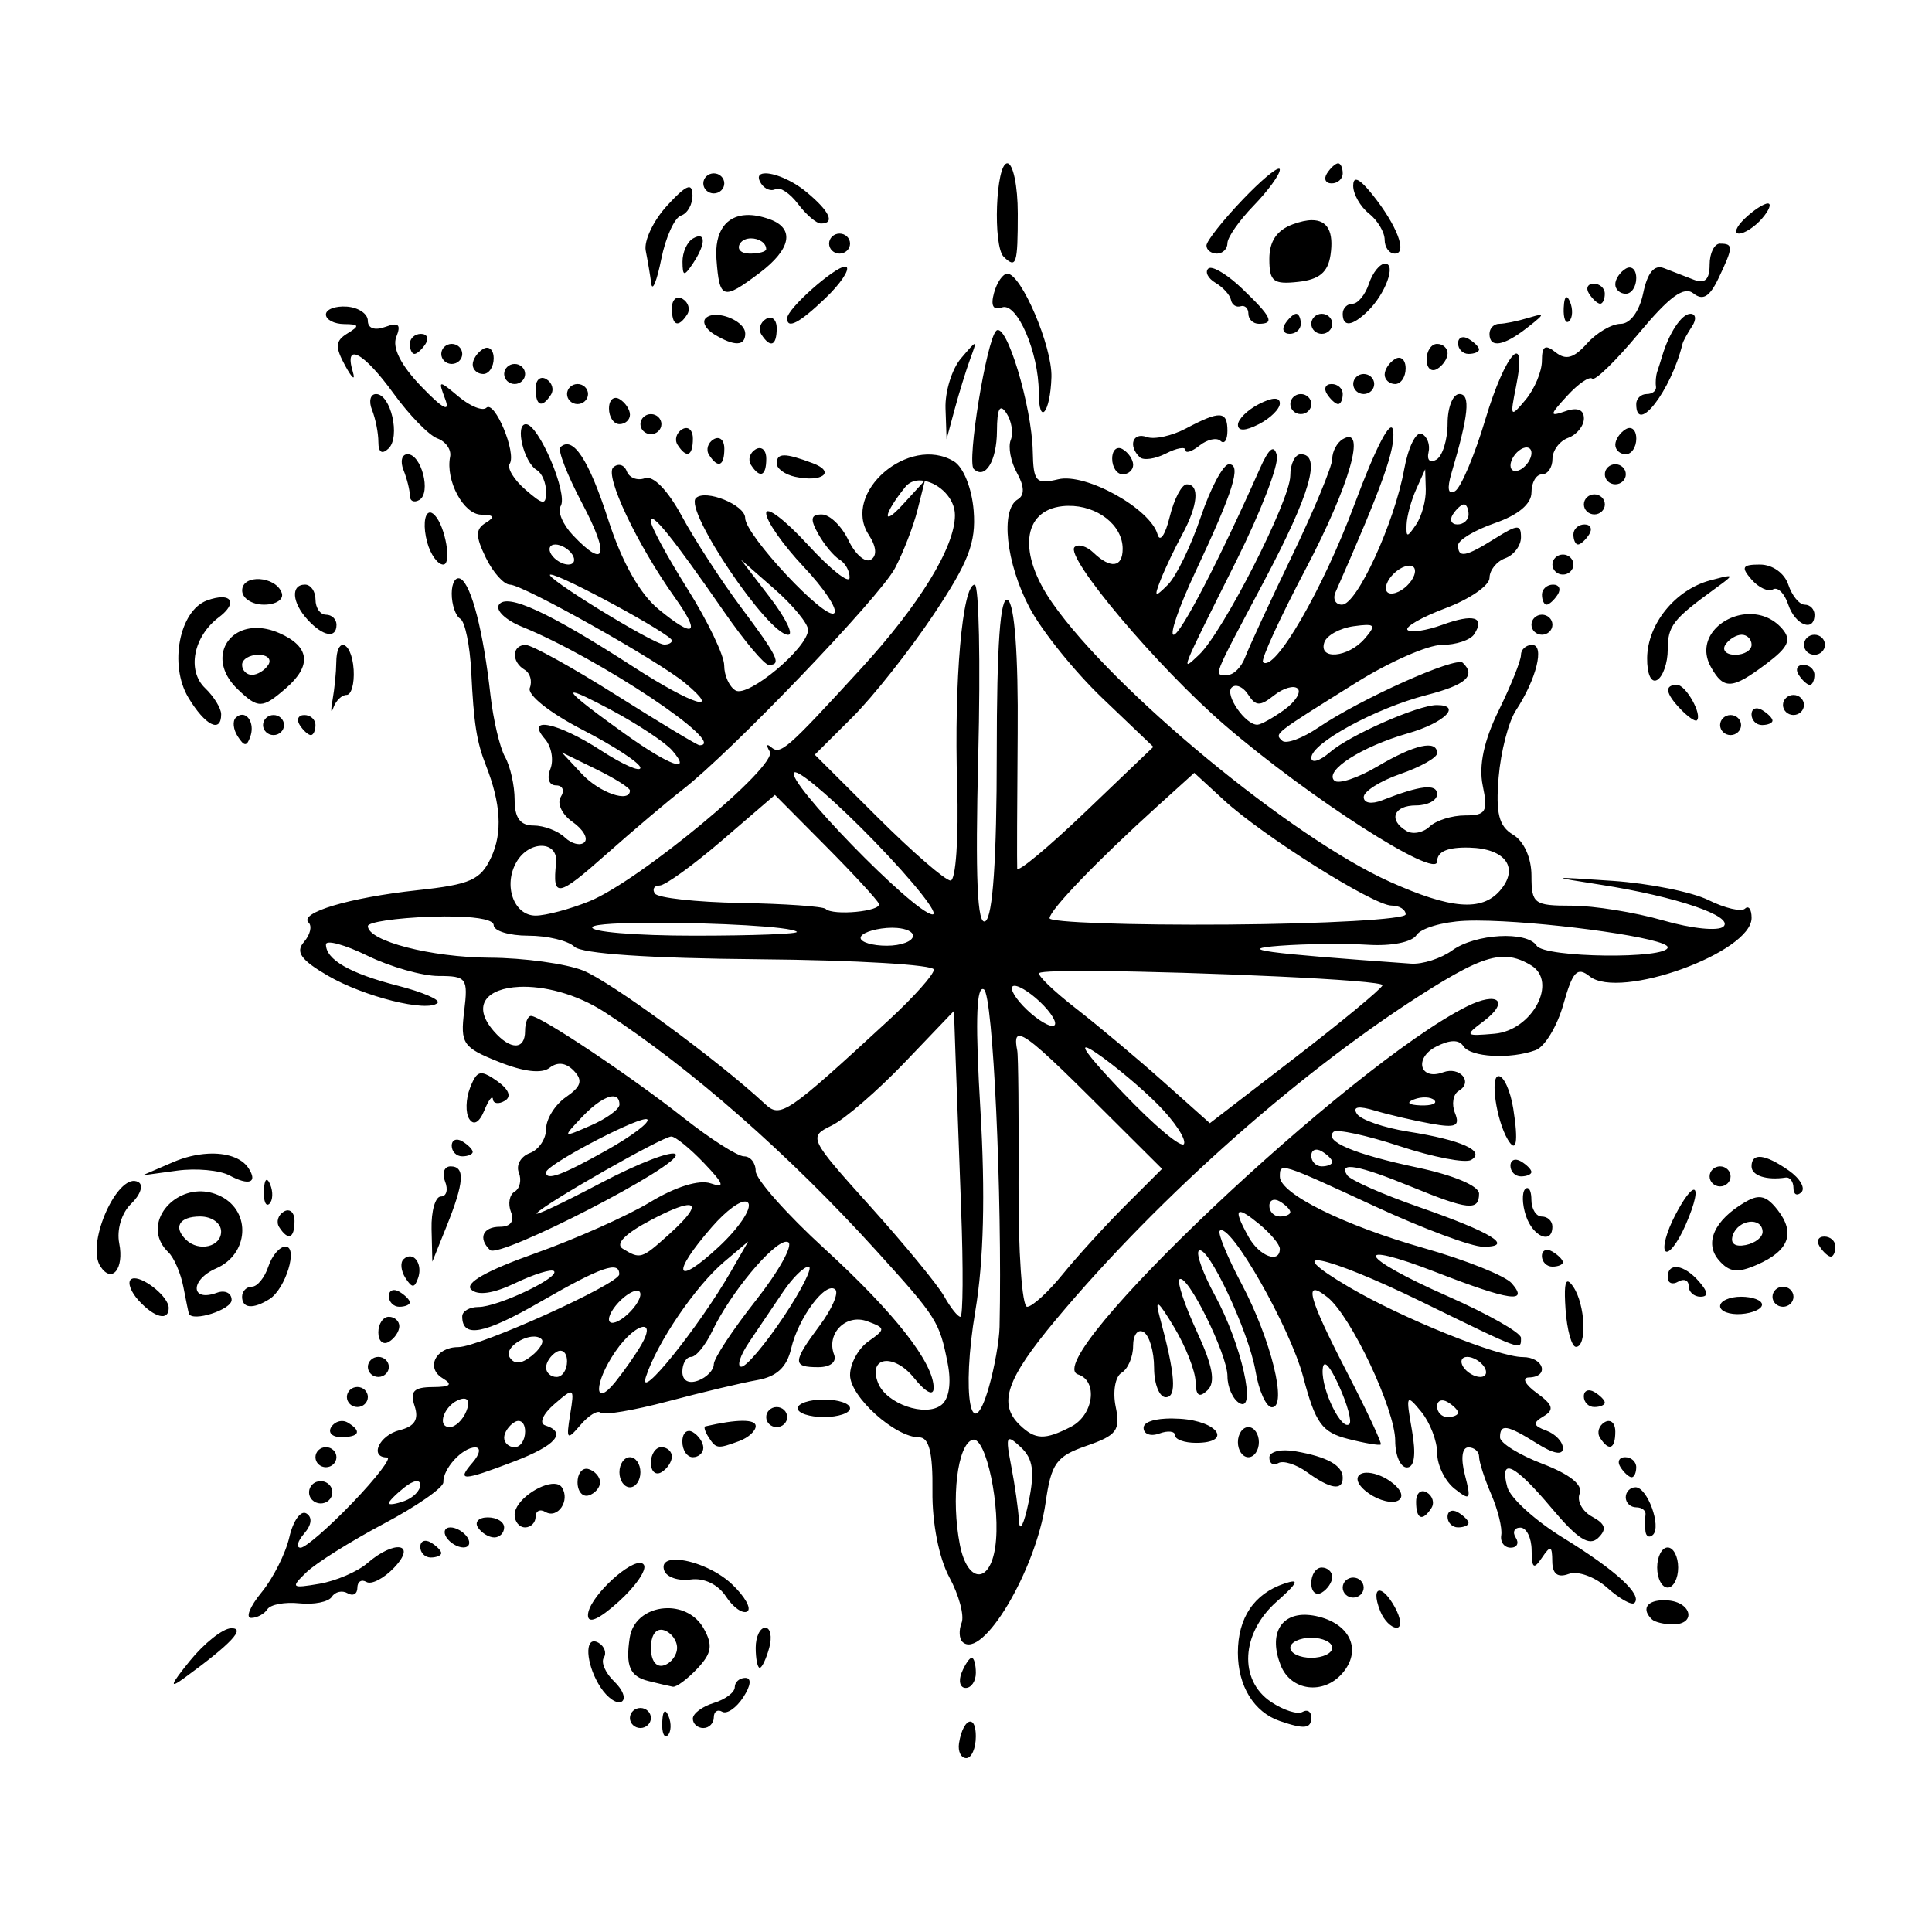 <?xml version="1.0" encoding="UTF-8" standalone="no"?>
<svg
   xmlns:dc="http://purl.org/dc/elements/1.1/"
   xmlns:cc="http://creativecommons.org/ns#"
   xmlns:rdf="http://www.w3.org/1999/02/22-rdf-syntax-ns#"
   xmlns:svg="http://www.w3.org/2000/svg"
   xmlns="http://www.w3.org/2000/svg"
   id="svgC12"
   version="1.1"
   viewBox="0 0 100 100"
   height="100"
   width="100">
  <defs
     id="defs2" />
  <path
     d="m 52.137,8.454 c -0.598,0 -0.758,4.292 -0.18,4.845 0.647,0.619 0.723,0.383 0.723,-2.249 0,-1.428 -0.244,-2.596 -0.543,-2.596 z m 17.124,0 c -0.132,0 -0.391,0.234 -0.575,0.519 -0.184,0.286 -0.076,0.519 0.239,0.519 0.316,0 0.574,-0.234 0.574,-0.519 0,-0.286 -0.107,-0.519 -0.238,-0.519 z m -3.055,0.277 c -0.178,-0.023 -0.947,0.621 -1.861,1.576 -1.044,1.091 -1.899,2.172 -1.899,2.402 0,0.23 0.244,0.418 0.543,0.418 0.298,0 0.543,-0.244 0.543,-0.542 0,-0.298 0.61,-1.171 1.356,-1.941 0.746,-0.77 1.356,-1.607 1.356,-1.86 0,-0.032 -0.013,-0.049 -0.038,-0.053 z M 36.946,8.973 c -0.298,0 -0.543,0.234 -0.543,0.519 0,0.286 0.244,0.519 0.543,0.519 0.298,0 0.543,-0.234 0.543,-0.519 0,-0.286 -0.244,-0.519 -0.543,-0.519 z m 2.612,0.002 c -0.279,0.022 -0.382,0.188 -0.164,0.525 0.187,0.29 0.524,0.419 0.747,0.287 0.223,-0.132 0.748,0.215 1.167,0.771 0.419,0.556 0.952,1.011 1.185,1.011 0.744,0 0.455,-0.63 -0.746,-1.626 -0.769,-0.639 -1.723,-1.004 -2.188,-0.967 z m 30.62,0.328 c -0.091,0.009 -0.136,0.114 -0.136,0.315 0,0.432 0.366,1.076 0.814,1.432 0.448,0.355 0.814,0.967 0.814,1.361 0,0.393 0.237,0.716 0.526,0.716 0.672,0 0.116,-1.463 -1.16,-3.055 C 70.612,9.543 70.33,9.288 70.178,9.303 Z M 35.685,9.694 c -0.18,-0.03 -0.533,0.272 -1.152,0.945 -0.712,0.774 -1.211,1.825 -1.11,2.336 0.102,0.511 0.231,1.28 0.288,1.709 0.057,0.428 0.29,-0.146 0.517,-1.277 0.227,-1.13 0.687,-2.143 1.023,-2.25 0.335,-0.107 0.602,-0.584 0.592,-1.06 -0.005,-0.248 -0.051,-0.386 -0.159,-0.404 z m 55.817,0.837 c -0.207,0 -0.743,0.35 -1.191,0.779 -0.448,0.428 -0.582,0.779 -0.299,0.779 0.283,0 0.819,-0.35 1.19,-0.779 0.371,-0.428 0.507,-0.779 0.3,-0.779 z m -52.861,0.598 c -1.065,0.042 -1.663,0.864 -1.557,2.29 0.155,2.084 0.328,2.139 2.23,0.708 1.63,-1.227 1.838,-2.296 0.539,-2.773 -0.451,-0.165 -0.857,-0.238 -1.212,-0.224 z m 29.258,0.266 c -0.272,0.002 -0.598,0.073 -0.977,0.212 -0.833,0.306 -1.221,0.877 -1.221,1.797 0,1.165 0.203,1.327 1.492,1.185 1.093,-0.12 1.541,-0.493 1.674,-1.392 0.178,-1.201 -0.153,-1.808 -0.969,-1.802 z m -24.443,0.694 c -0.298,0 -0.543,0.234 -0.543,0.519 0,0.286 0.244,0.519 0.543,0.519 0.298,0 0.543,-0.234 0.543,-0.519 0,-0.286 -0.244,-0.519 -0.543,-0.519 z m -7.209,0.148 c -0.086,-0.023 -0.215,0.01 -0.387,0.112 -0.298,0.176 -0.538,0.716 -0.534,1.199 0.007,0.757 0.081,0.77 0.534,0.099 0.515,-0.763 0.644,-1.34 0.387,-1.409 z m 2.624,0.101 c 0.381,-0.002 0.787,0.217 0.787,0.56 0,0.126 -0.38,0.229 -0.846,0.229 -0.465,0 -0.692,-0.238 -0.504,-0.528 0.116,-0.18 0.334,-0.26 0.563,-0.261 z m 50.162,0.27 c -0.298,0 -0.543,0.491 -0.543,1.093 0,0.766 -0.244,0.999 -0.814,0.779 -0.448,-0.173 -1.148,-0.444 -1.555,-0.602 -0.497,-0.193 -0.849,0.233 -1.071,1.298 -0.197,0.942 -0.67,1.586 -1.165,1.586 -0.458,0 -1.242,0.458 -1.744,1.019 -0.681,0.761 -1.092,0.876 -1.622,0.455 -0.543,-0.432 -0.71,-0.328 -0.71,0.439 0,0.551 -0.379,1.456 -0.84,2.011 -0.792,0.951 -0.82,0.912 -0.499,-0.679 0.607,-3.015 -0.546,-1.78 -1.587,1.698 -0.557,1.862 -1.264,3.534 -1.57,3.715 -0.357,0.211 -0.425,-0.119 -0.188,-0.92 0.894,-3.021 1.004,-4.105 0.412,-4.105 -0.336,0 -0.61,0.686 -0.61,1.526 0,0.84 -0.261,1.681 -0.58,1.87 -0.323,0.191 -0.503,0.025 -0.407,-0.374 0.095,-0.394 -0.065,-0.826 -0.355,-0.96 -0.29,-0.134 -0.697,0.69 -0.904,1.832 -0.503,2.777 -2.447,7.009 -3.219,7.009 -0.341,0 -0.491,-0.292 -0.334,-0.649 2.44,-5.537 3.117,-7.439 2.979,-8.366 -0.1,-0.671 -0.889,0.84 -1.999,3.824 -1.639,4.406 -4.145,8.729 -4.735,8.165 -0.121,-0.116 0.877,-2.292 2.217,-4.837 2.274,-4.317 3.166,-7.445 1.911,-6.702 -0.298,0.176 -0.543,0.634 -0.543,1.017 0,0.383 -0.94,2.647 -2.087,5.031 -1.147,2.384 -2.237,4.744 -2.424,5.243 -0.186,0.5 -0.591,0.909 -0.899,0.909 -0.74,0 -0.877,0.353 1.885,-4.861 2.387,-4.505 2.981,-6.56 1.896,-6.56 -0.298,0 -0.543,0.498 -0.543,1.107 0,1.27 -3.486,8.11 -4.727,9.276 -0.972,0.913 -1.026,1.048 1.933,-4.867 1.268,-2.534 2.212,-4.987 2.099,-5.451 -0.145,-0.594 -0.41,-0.383 -0.896,0.714 -2.075,4.68 -4.093,8.566 -4.448,8.566 -0.222,0 0.282,-1.46 1.121,-3.245 1.977,-4.206 2.406,-5.581 1.742,-5.581 -0.295,0 -0.95,1.227 -1.457,2.726 -0.507,1.499 -1.271,3.076 -1.7,3.504 -0.686,0.686 -0.732,0.655 -0.373,-0.26 0.224,-0.571 0.724,-1.622 1.112,-2.336 0.816,-1.505 0.916,-2.596 0.236,-2.596 -0.261,0 -0.659,0.759 -0.885,1.687 -0.226,0.928 -0.507,1.337 -0.625,0.909 -0.368,-1.336 -3.717,-3.199 -5.141,-2.858 -1.155,0.276 -1.289,0.131 -1.321,-1.435 -0.05,-2.374 -1.38,-6.764 -1.894,-6.248 -0.504,0.506 -1.527,6.8 -1.161,7.15 0.593,0.567 1.193,-0.414 1.201,-1.961 0.006,-1.173 0.15,-1.443 0.493,-0.925 0.266,0.402 0.366,1.027 0.221,1.387 -0.145,0.36 -5e-5,1.127 0.322,1.703 0.387,0.693 0.402,1.156 0.042,1.369 -0.909,0.538 -0.611,3.29 0.607,5.602 0.633,1.202 2.336,3.316 3.782,4.697 l 2.629,2.511 -3.51,3.358 c -1.931,1.847 -3.523,3.171 -3.538,2.941 -0.016,-0.23 -0.005,-3.376 0.025,-6.991 0.034,-4.079 -0.161,-6.701 -0.514,-6.909 -0.387,-0.229 -0.569,2.31 -0.569,7.97 0,5.424 -0.204,8.427 -0.589,8.655 -0.42,0.248 -0.527,-2.217 -0.369,-8.535 0.122,-4.886 0.039,-8.884 -0.184,-8.884 -0.638,0 -1.072,4.976 -0.907,10.383 0.083,2.713 -0.071,4.932 -0.341,4.932 -0.271,0 -1.962,-1.466 -3.76,-3.257 l -3.268,-3.257 1.943,-1.935 c 1.069,-1.064 2.955,-3.448 4.192,-5.297 1.823,-2.726 2.218,-3.748 2.088,-5.398 -0.092,-1.163 -0.531,-2.259 -1.026,-2.555 -2.325,-1.393 -5.825,1.627 -4.405,3.802 0.401,0.615 0.44,1.092 0.107,1.289 -0.291,0.172 -0.814,-0.284 -1.161,-1.014 -0.348,-0.73 -0.967,-1.327 -1.378,-1.327 -0.571,0 -0.613,0.237 -0.181,1.009 0.311,0.555 0.807,1.153 1.104,1.328 0.297,0.176 0.53,0.598 0.517,0.938 -0.013,0.34 -0.989,-0.433 -2.169,-1.718 -1.18,-1.285 -2.146,-2.014 -2.147,-1.62 -5.4e-4,0.394 0.872,1.64 1.939,2.771 1.068,1.131 1.781,2.21 1.584,2.398 -0.437,0.418 -4.611,-4.038 -4.611,-4.923 0,-0.676 -2.052,-1.508 -2.549,-1.032 -0.632,0.605 3.735,7.079 4.775,7.079 0.298,0 -0.13,-0.876 -0.953,-1.947 l -1.495,-1.947 1.739,1.524 c 0.956,0.839 1.738,1.789 1.738,2.11 0,0.927 -3.105,3.524 -3.753,3.14 -0.323,-0.191 -0.587,-0.772 -0.587,-1.292 0,-0.52 -0.855,-2.302 -1.899,-3.962 -1.044,-1.66 -1.899,-3.238 -1.899,-3.507 0,-0.559 1.093,0.793 3.809,4.711 1.039,1.499 2.071,2.725 2.295,2.726 0.682,0.002 0.48,-0.419 -1.437,-2.983 -1.014,-1.357 -2.389,-3.473 -3.055,-4.703 -0.735,-1.357 -1.489,-2.134 -1.918,-1.976 -0.389,0.143 -0.812,-0.019 -0.94,-0.36 -0.128,-0.341 -0.442,-0.432 -0.697,-0.203 -0.463,0.416 1.224,3.982 3.195,6.751 1.355,1.904 1.019,2.134 -0.857,0.589 -0.97,-0.799 -1.892,-2.437 -2.592,-4.606 -1.013,-3.14 -1.839,-4.393 -2.486,-3.774 -0.149,0.143 0.36,1.452 1.131,2.908 1.433,2.706 1.217,3.44 -0.484,1.642 -0.523,-0.553 -0.807,-1.23 -0.631,-1.503 0.399,-0.618 -1.137,-4.24 -1.798,-4.24 -0.582,0 -0.114,1.974 0.564,2.375 0.262,0.155 0.477,0.655 0.477,1.11 0,0.725 -0.133,0.713 -1.071,-0.099 -0.59,-0.511 -0.955,-1.112 -0.811,-1.335 0.364,-0.564 -0.78,-3.31 -1.208,-2.9 -0.191,0.183 -0.837,-0.077 -1.434,-0.577 -1.044,-0.875 -1.07,-0.869 -0.695,0.129 0.268,0.713 -0.121,0.506 -1.243,-0.659 -1.051,-1.092 -1.511,-2.003 -1.29,-2.556 0.26,-0.648 0.121,-0.777 -0.564,-0.525 -0.552,0.203 -0.908,0.078 -0.908,-0.318 0,-0.359 -0.488,-0.688 -1.085,-0.731 -0.597,-0.043 -1.085,0.141 -1.085,0.409 0,0.268 0.427,0.492 0.949,0.496 0.78,0.006 0.811,0.092 0.171,0.48 -0.636,0.385 -0.657,0.694 -0.119,1.679 0.363,0.664 0.538,0.799 0.389,0.299 -0.463,-1.552 0.565,-1.002 2.109,1.129 0.812,1.121 1.833,2.17 2.27,2.33 0.436,0.16 0.734,0.586 0.661,0.947 -0.248,1.233 0.696,2.991 1.61,2.999 0.658,0.006 0.724,0.124 0.236,0.42 -0.54,0.328 -0.54,0.692 0,1.805 0.372,0.767 0.936,1.396 1.254,1.398 0.675,0.005 7.665,3.932 9.057,5.089 1.97,1.637 0.389,1.144 -2.665,-0.831 -4.38,-2.833 -6.565,-3.842 -6.969,-3.216 -0.183,0.283 0.353,0.794 1.19,1.134 4.002,1.625 10.761,6.136 9.193,6.136 -0.108,0 -2.047,-1.168 -4.31,-2.596 -2.263,-1.428 -4.372,-2.596 -4.687,-2.596 -0.714,0 -0.751,0.871 -0.054,1.284 0.285,0.169 0.407,0.591 0.269,0.939 -0.143,0.361 1.03,1.293 2.736,2.172 1.643,0.847 2.987,1.731 2.987,1.965 0,0.234 -0.911,-0.166 -2.025,-0.89 -2.246,-1.461 -3.968,-1.817 -2.915,-0.603 0.34,0.392 0.466,1.093 0.28,1.557 -0.193,0.482 -0.068,0.845 0.294,0.845 0.348,0 0.458,0.268 0.246,0.597 -0.212,0.329 0.061,0.911 0.607,1.293 0.546,0.382 0.824,0.856 0.617,1.055 -0.207,0.198 -0.665,0.084 -1.018,-0.253 -0.353,-0.338 -1.082,-0.614 -1.619,-0.614 -0.687,0 -0.976,-0.396 -0.976,-1.332 0,-0.733 -0.223,-1.73 -0.496,-2.218 -0.273,-0.487 -0.612,-1.933 -0.756,-3.211 -0.367,-3.277 -0.979,-5.673 -1.532,-6 -0.26,-0.154 -0.472,0.187 -0.472,0.758 0,0.571 0.2,1.156 0.444,1.301 0.244,0.145 0.5,1.386 0.567,2.757 0.131,2.674 0.277,3.603 0.758,4.83 0.775,1.978 0.864,3.484 0.28,4.746 -0.549,1.188 -1.063,1.419 -3.834,1.719 -3.516,0.381 -6.153,1.168 -5.62,1.678 0.188,0.18 0.078,0.631 -0.245,1.003 -0.448,0.516 -0.158,0.926 1.226,1.734 1.883,1.099 5.167,1.917 5.69,1.417 0.165,-0.158 -0.762,-0.56 -2.06,-0.892 -2.47,-0.632 -3.716,-1.347 -3.716,-2.133 0,-0.256 0.966,0.005 2.148,0.582 1.182,0.577 2.842,1.049 3.689,1.049 1.441,0 1.526,0.116 1.318,1.819 -0.205,1.682 -0.07,1.881 1.785,2.622 1.3,0.52 2.228,0.629 2.637,0.309 0.409,-0.32 0.85,-0.265 1.255,0.156 0.477,0.497 0.382,0.816 -0.407,1.36 -0.567,0.391 -1.03,1.135 -1.03,1.652 0,0.517 -0.381,1.08 -0.846,1.25 -0.465,0.171 -0.719,0.623 -0.566,1.005 0.153,0.382 0.056,0.828 -0.216,0.989 -0.272,0.161 -0.358,0.635 -0.19,1.055 0.191,0.475 -0.023,0.763 -0.567,0.763 -0.894,0 -1.15,0.599 -0.516,1.206 0.481,0.461 9.954,-4.419 9.61,-4.951 -0.149,-0.231 -1.903,0.439 -3.898,1.491 -1.994,1.051 -3.475,1.746 -3.29,1.544 0.492,-0.536 6.51,-3.962 6.959,-3.962 0.21,0 0.974,0.621 1.698,1.381 1.03,1.081 1.104,1.308 0.342,1.045 -0.597,-0.206 -1.81,0.17 -3.138,0.972 -1.191,0.719 -3.88,1.917 -5.978,2.661 -2.482,0.88 -3.628,1.53 -3.283,1.86 0.345,0.33 1.145,0.214 2.291,-0.334 0.969,-0.463 1.867,-0.74 1.995,-0.618 0.334,0.319 -2.904,1.858 -3.909,1.858 -0.462,0 -0.84,0.219 -0.84,0.488 0,1.141 1.116,0.932 4.057,-0.763 3.136,-1.807 4.09,-2.138 4.07,-1.412 -0.014,0.496 -7.248,3.764 -8.333,3.764 -1.16,0 -1.7,1.069 -0.813,1.607 0.551,0.334 0.417,0.455 -0.51,0.461 -0.981,0.006 -1.187,0.221 -0.935,0.982 0.23,0.694 0.007,1.053 -0.777,1.249 -1.058,0.265 -1.582,1.411 -0.644,1.411 0.251,0 -0.553,1.051 -1.786,2.336 -1.233,1.285 -2.444,2.336 -2.693,2.336 -0.248,0 -0.165,-0.33 0.184,-0.733 0.393,-0.453 0.435,-0.85 0.11,-1.042 -0.289,-0.171 -0.683,0.381 -0.877,1.227 -0.194,0.846 -0.842,2.133 -1.44,2.86 -0.598,0.727 -0.84,1.322 -0.537,1.322 0.302,0 0.681,-0.202 0.84,-0.449 0.16,-0.247 0.905,-0.385 1.657,-0.306 0.752,0.079 1.507,-0.073 1.679,-0.338 0.171,-0.265 0.538,-0.347 0.816,-0.183 0.278,0.164 0.505,0.037 0.505,-0.282 0,-0.319 0.211,-0.456 0.469,-0.303 0.259,0.153 0.906,-0.183 1.44,-0.747 1.193,-1.261 0.021,-1.45 -1.394,-0.225 -0.509,0.441 -1.628,0.921 -2.485,1.067 -1.449,0.247 -1.496,0.205 -0.668,-0.596 0.49,-0.474 2.29,-1.605 4,-2.511 1.71,-0.906 3.1,-1.873 3.089,-2.151 -0.028,-0.692 0.987,-1.802 1.648,-1.802 0.303,0 0.244,0.344 -0.132,0.779 -0.854,0.985 -0.54,0.976 2.159,-0.057 2.155,-0.825 2.733,-1.498 1.597,-1.861 -0.33,-0.105 -0.125,-0.584 0.472,-1.1 1.024,-0.886 1.047,-0.87 0.819,0.532 -0.214,1.314 -0.164,1.365 0.533,0.547 0.422,-0.495 0.891,-0.782 1.043,-0.637 0.152,0.145 1.715,-0.118 3.474,-0.585 1.758,-0.467 3.843,-0.964 4.632,-1.102 1.006,-0.177 1.53,-0.664 1.756,-1.629 0.377,-1.614 1.804,-3.518 2.288,-3.055 0.185,0.177 -0.179,1.013 -0.809,1.859 -1.413,1.899 -1.422,2.157 -0.076,2.157 0.625,0 0.966,-0.269 0.82,-0.649 -0.419,-1.094 0.618,-2.134 1.72,-1.726 0.952,0.353 0.955,0.407 0.055,1.041 -0.522,0.368 -0.949,1.152 -0.949,1.742 0,1.121 2.334,3.225 3.579,3.225 0.513,0 0.71,0.798 0.686,2.778 -0.021,1.644 0.336,3.466 0.873,4.46 0.5,0.924 0.786,1.987 0.636,2.362 -0.15,0.375 -0.129,0.818 0.047,0.987 1.014,0.97 3.797,-3.692 4.3,-7.202 0.293,-2.048 0.55,-2.405 2.127,-2.951 1.559,-0.539 1.755,-0.803 1.501,-2.022 -0.161,-0.771 -0.024,-1.56 0.304,-1.754 0.328,-0.194 0.598,-0.821 0.598,-1.392 0,-0.571 0.244,-0.893 0.543,-0.717 0.298,0.176 0.543,1.008 0.543,1.847 0,0.84 0.272,1.527 0.604,1.527 0.585,0 0.497,-1.169 -0.313,-4.153 -0.268,-0.99 -0.092,-0.867 0.741,0.519 0.601,0.999 1.102,2.272 1.115,2.829 0.017,0.733 0.187,0.855 0.617,0.444 0.43,-0.411 0.277,-1.25 -0.55,-3.039 -0.628,-1.359 -1.034,-2.575 -0.902,-2.701 0.382,-0.365 2.486,3.876 2.486,5.011 0,0.566 0.277,1.192 0.617,1.393 0.918,0.543 0.102,-3.063 -1.26,-5.563 -0.615,-1.129 -0.994,-2.173 -0.842,-2.318 0.431,-0.412 2.588,4.165 2.94,6.237 0.173,1.023 0.554,1.86 0.847,1.86 0.818,0 -0.043,-3.502 -1.568,-6.383 -0.742,-1.4 -1.251,-2.64 -1.132,-2.754 0.51,-0.488 3.635,4.986 4.317,7.561 0.638,2.41 0.97,2.869 2.32,3.214 0.866,0.222 1.63,0.351 1.697,0.287 0.067,-0.064 -0.715,-1.734 -1.737,-3.711 -2.04,-3.948 -2.292,-4.917 -1.017,-3.905 1.215,0.965 3.501,5.815 3.501,7.427 0,0.758 0.27,1.378 0.602,1.378 0.396,0 0.486,-0.668 0.26,-1.947 -0.32,-1.814 -0.288,-1.878 0.482,-0.939 0.454,0.554 0.827,1.518 0.827,2.143 0,0.624 0.406,1.456 0.903,1.847 0.815,0.642 0.868,0.572 0.533,-0.715 -0.223,-0.856 -0.15,-1.428 0.181,-1.428 0.304,0 0.553,0.218 0.553,0.485 0,0.267 0.283,1.143 0.629,1.947 0.346,0.804 0.579,1.754 0.518,2.111 -0.061,0.357 0.158,0.649 0.487,0.649 0.329,0 0.448,-0.234 0.264,-0.519 -0.184,-0.286 -0.078,-0.519 0.238,-0.519 0.316,0 0.578,0.526 0.583,1.168 0.007,0.945 0.11,1.019 0.535,0.389 0.443,-0.656 0.527,-0.628 0.534,0.185 0.006,0.657 0.277,0.866 0.851,0.655 0.469,-0.172 1.355,0.147 1.995,0.718 0.634,0.565 1.265,0.919 1.404,0.786 0.436,-0.417 -0.974,-1.708 -3.684,-3.371 -1.437,-0.882 -2.739,-2.063 -2.892,-2.624 -0.435,-1.592 0.364,-1.211 2.305,1.1 1.335,1.59 1.935,1.971 2.397,1.525 0.46,-0.445 0.381,-0.722 -0.312,-1.096 -0.51,-0.275 -0.801,-0.814 -0.647,-1.198 0.18,-0.448 -0.507,-0.998 -1.921,-1.539 -1.211,-0.463 -2.201,-1.078 -2.201,-1.366 0,-0.72 0.363,-0.66 1.918,0.315 0.858,0.538 1.337,0.624 1.337,0.242 0,-0.327 -0.387,-0.737 -0.859,-0.911 -0.688,-0.253 -0.716,-0.4 -0.139,-0.741 0.566,-0.335 0.489,-0.595 -0.361,-1.21 -0.597,-0.432 -0.778,-0.79 -0.404,-0.799 1.088,-0.026 0.78,-1.055 -0.316,-1.055 -1.267,0 -6.241,-2.005 -8.997,-3.626 -3.704,-2.179 -1.243,-1.682 3.756,0.758 5.331,2.603 5.15,2.537 5.15,1.87 0,-0.263 -1.709,-1.232 -3.798,-2.154 -4.634,-2.044 -5.055,-2.975 -0.554,-1.225 3.76,1.462 4.786,1.609 3.874,0.558 -0.336,-0.387 -2.38,-1.206 -4.543,-1.821 -4.155,-1.181 -7.458,-2.819 -7.458,-3.698 0,-0.743 -0.021,-0.749 4.949,1.55 2.468,1.142 4.977,2.077 5.575,2.077 1.652,0 0.456,-0.738 -3.347,-2.063 -1.871,-0.653 -3.535,-1.39 -3.695,-1.639 -0.463,-0.716 0.571,-0.532 3.3,0.587 2.966,1.217 3.527,1.274 3.527,0.366 0,-0.396 -1.3,-0.948 -3.165,-1.344 -3.319,-0.704 -4.878,-1.365 -4.369,-1.852 0.166,-0.159 1.715,0.175 3.44,0.743 1.725,0.568 3.383,0.887 3.685,0.709 0.774,-0.458 -0.499,-1.031 -3.25,-1.465 -1.267,-0.2 -2.465,-0.614 -2.662,-0.92 -0.241,-0.373 0.07,-0.427 0.946,-0.165 0.718,0.214 2.016,0.517 2.884,0.672 1.29,0.231 1.518,0.129 1.245,-0.552 -0.184,-0.458 -0.097,-0.973 0.193,-1.145 0.766,-0.453 0.068,-1.283 -0.809,-0.961 -1.205,0.442 -1.521,-0.735 -0.357,-1.331 0.708,-0.363 1.181,-0.372 1.404,-0.026 0.373,0.578 2.43,0.692 3.748,0.208 0.469,-0.172 1.114,-1.241 1.433,-2.375 0.481,-1.709 0.714,-1.956 1.361,-1.442 1.552,1.233 8.38,-1.233 8.38,-3.026 0,-0.443 -0.153,-0.659 -0.34,-0.48 -0.187,0.179 -1.036,-0.019 -1.886,-0.439 -0.85,-0.421 -3.077,-0.869 -4.95,-0.997 -3.334,-0.227 -3.346,-0.223 -0.638,0.2 3.905,0.609 6.914,1.633 6.36,2.163 -0.263,0.251 -1.633,0.113 -3.121,-0.315 -1.459,-0.42 -3.59,-0.764 -4.736,-0.764 -1.953,0 -2.083,-0.098 -2.083,-1.553 0,-0.917 -0.39,-1.785 -0.951,-2.12 -0.738,-0.441 -0.904,-1.105 -0.749,-2.972 0.11,-1.322 0.512,-2.879 0.893,-3.46 1.063,-1.62 1.503,-3.393 0.842,-3.393 -0.319,0 -0.579,0.236 -0.579,0.524 0,0.289 -0.518,1.579 -1.151,2.868 -0.766,1.559 -1.043,2.858 -0.828,3.888 0.283,1.353 0.169,1.546 -0.911,1.546 -0.679,0 -1.505,0.259 -1.838,0.577 -0.332,0.318 -0.87,0.421 -1.194,0.229 -0.958,-0.567 -0.674,-1.325 0.496,-1.325 0.597,0 1.085,-0.261 1.085,-0.58 0,-0.56 -0.866,-0.464 -2.848,0.316 -0.547,0.215 -0.949,0.145 -0.949,-0.166 0,-0.298 0.855,-0.837 1.899,-1.199 1.044,-0.361 1.899,-0.844 1.899,-1.072 0,-0.713 -1.157,-0.458 -3.085,0.682 -1.021,0.604 -2.026,0.935 -2.234,0.736 -0.535,-0.512 1.409,-1.76 3.816,-2.45 1.876,-0.538 2.814,-1.46 1.485,-1.46 -0.972,0 -4.515,1.562 -5.524,2.437 -0.533,0.462 -0.969,0.593 -0.969,0.291 0,-0.755 3.325,-2.566 5.96,-3.245 2.046,-0.527 2.579,-1.003 1.879,-1.673 -0.355,-0.34 -5.298,1.875 -7.463,3.345 -0.838,0.569 -1.685,0.88 -1.883,0.691 -0.399,-0.382 -0.507,-0.297 3.839,-3.014 1.713,-1.071 3.706,-1.947 4.428,-1.947 0.723,0 1.476,-0.249 1.672,-0.554 0.577,-0.893 -0.034,-1.072 -1.65,-0.485 -0.829,0.301 -1.639,0.422 -1.799,0.268 -0.161,-0.154 0.728,-0.663 1.974,-1.132 1.247,-0.469 2.267,-1.174 2.267,-1.568 0,-0.394 0.366,-0.851 0.814,-1.015 0.448,-0.164 0.814,-0.651 0.814,-1.082 0,-0.683 -0.171,-0.675 -1.337,0.056 -1.536,0.963 -1.918,1.033 -1.918,0.353 0,-0.267 0.855,-0.781 1.899,-1.143 1.212,-0.419 1.899,-0.995 1.899,-1.591 0,-0.514 0.244,-0.934 0.543,-0.934 0.298,0 0.543,-0.358 0.543,-0.795 0,-0.437 0.366,-0.93 0.814,-1.094 0.448,-0.164 0.814,-0.617 0.814,-1.006 0,-0.453 -0.341,-0.588 -0.949,-0.375 -0.851,0.297 -0.842,0.213 0.087,-0.799 0.57,-0.621 1.151,-1.019 1.292,-0.884 0.141,0.135 1.227,-0.923 2.414,-2.349 1.586,-1.906 2.336,-2.453 2.827,-2.062 0.488,0.388 0.839,0.175 1.297,-0.787 0.766,-1.609 0.775,-1.789 0.086,-1.789 z M 71.69,13.646 c -0.269,0 -0.645,0.467 -0.834,1.038 -0.189,0.571 -0.572,1.038 -0.85,1.038 -0.278,0 -0.507,0.234 -0.507,0.519 0,0.702 0.482,0.653 1.291,-0.13 0.922,-0.893 1.495,-2.466 0.9,-2.466 z m -27.955,0.15 c -0.549,0.033 -2.992,2.177 -2.992,2.681 0,0.579 0.631,0.247 1.982,-1.045 0.764,-0.731 1.256,-1.457 1.094,-1.613 -0.018,-0.018 -0.047,-0.025 -0.084,-0.022 z m 40.625,0.049 c -0.065,-0.003 -0.136,0.017 -0.211,0.061 -0.298,0.176 -0.543,0.54 -0.543,0.809 0,0.269 0.244,0.489 0.543,0.489 0.298,0 0.543,-0.365 0.543,-0.81 0,-0.334 -0.137,-0.54 -0.332,-0.549 z m -21.724,0.02 c -0.041,0.003 -0.072,0.015 -0.095,0.036 -0.184,0.176 -0.015,0.509 0.375,0.739 0.39,0.231 0.749,0.627 0.798,0.88 0.049,0.254 0.272,0.403 0.496,0.332 0.224,-0.071 0.407,0.104 0.407,0.389 0,0.286 0.244,0.519 0.543,0.519 0.834,0 0.664,-0.356 -0.871,-1.825 -0.68,-0.651 -1.368,-1.089 -1.652,-1.071 z m -10.496,0.3 c -0.23,0 -0.541,0.449 -0.691,0.999 -0.181,0.664 -0.043,0.915 0.414,0.747 0.772,-0.283 1.902,2.323 1.902,4.387 0,1.798 0.602,1.083 0.657,-0.781 0.047,-1.575 -1.564,-5.353 -2.283,-5.353 z m 30.35,0.519 c -0.316,0 -0.424,0.234 -0.239,0.519 0.184,0.286 0.444,0.519 0.575,0.519 0.132,0 0.238,-0.234 0.238,-0.519 0,-0.286 -0.258,-0.519 -0.574,-0.519 z m -1.398,0.699 c -0.082,-0.012 -0.138,0.178 -0.155,0.556 -0.024,0.547 0.105,0.854 0.285,0.681 0.18,-0.173 0.199,-0.62 0.042,-0.995 -0.065,-0.155 -0.123,-0.235 -0.173,-0.242 z m -45.978,0.022 c -0.198,0.006 -0.338,0.212 -0.338,0.546 0,0.912 0.326,1.047 0.792,0.327 0.172,-0.266 0.064,-0.63 -0.239,-0.809 -0.076,-0.045 -0.148,-0.065 -0.214,-0.063 z m 31.977,0.837 c -0.132,0 -0.391,0.234 -0.575,0.519 -0.184,0.286 -0.076,0.519 0.239,0.519 0.316,0 0.574,-0.234 0.574,-0.519 0,-0.286 -0.107,-0.519 -0.238,-0.519 z m 1.324,0 c -0.298,0 -0.543,0.234 -0.543,0.519 0,0.286 0.244,0.519 0.543,0.519 0.298,0 0.543,-0.234 0.543,-0.519 0,-0.286 -0.244,-0.519 -0.543,-0.519 z m 19.08,0 c -0.451,0 -1.108,0.989 -1.467,2.206 -0.063,0.214 -0.174,0.565 -0.247,0.779 -0.073,0.214 -0.103,0.565 -0.068,0.779 0.035,0.214 -0.181,0.389 -0.479,0.389 -0.298,0 -0.543,0.234 -0.543,0.519 0,1.647 1.807,-0.703 2.395,-3.115 0.035,-0.143 0.258,-0.552 0.495,-0.909 0.237,-0.357 0.197,-0.649 -0.087,-0.649 z m -50.434,0.054 c -0.215,-3.01e-4 -0.405,0.051 -0.529,0.169 -0.202,0.194 -0.009,0.57 0.43,0.836 1.05,0.636 1.612,0.623 1.612,-0.036 0,-0.502 -0.869,-0.967 -1.513,-0.968 z m 42.661,0.008 c -0.082,-0.007 -0.294,0.051 -0.635,0.155 -0.547,0.166 -1.218,0.302 -1.492,0.302 -0.274,0 -0.499,0.234 -0.499,0.519 0,0.752 0.726,0.638 1.932,-0.302 0.602,-0.47 0.83,-0.663 0.694,-0.674 z m -39.857,0.14 c -0.066,-0.002 -0.138,0.018 -0.214,0.063 -0.303,0.179 -0.411,0.543 -0.239,0.809 0.465,0.72 0.791,0.585 0.791,-0.327 0,-0.334 -0.139,-0.539 -0.337,-0.546 z m -18.077,0.837 c -0.316,0 -0.575,0.234 -0.575,0.519 0,0.286 0.108,0.519 0.239,0.519 0.132,0 0.39,-0.234 0.574,-0.519 0.184,-0.286 0.078,-0.519 -0.238,-0.519 z m 54.014,0.178 c -0.195,-0.031 -0.333,0.082 -0.333,0.309 0,0.302 0.244,0.551 0.543,0.551 0.298,0 0.543,-0.103 0.543,-0.229 0,-0.126 -0.244,-0.373 -0.543,-0.55 -0.075,-0.044 -0.145,-0.071 -0.21,-0.081 z m -52.419,0.341 c -0.298,0 -0.543,0.234 -0.543,0.519 0,0.286 0.244,0.519 0.543,0.519 0.298,0 0.543,-0.234 0.543,-0.519 0,-0.286 -0.244,-0.519 -0.543,-0.519 z m 51.001,0 c -0.298,0 -0.543,0.364 -0.543,0.809 0,0.445 0.244,0.665 0.543,0.489 0.298,-0.176 0.543,-0.541 0.543,-0.81 0,-0.269 -0.244,-0.488 -0.543,-0.488 z m -23.946,0.007 c -0.06,-0.004 -0.273,0.244 -0.696,0.741 -0.472,0.554 -0.833,1.722 -0.802,2.596 l 0.055,1.588 0.421,-1.557 c 0.231,-0.857 0.592,-2.025 0.802,-2.596 0.189,-0.512 0.281,-0.768 0.22,-0.772 z m -25.217,0.192 c -0.065,-0.003 -0.136,0.017 -0.211,0.061 -0.298,0.176 -0.543,0.54 -0.543,0.809 0,0.269 0.244,0.489 0.543,0.489 0.298,0 0.543,-0.365 0.543,-0.81 0,-0.334 -0.137,-0.54 -0.332,-0.549 z m 47.203,0.519 c -0.065,-0.003 -0.136,0.017 -0.211,0.061 -0.298,0.176 -0.543,0.54 -0.543,0.809 0,0.269 0.244,0.489 0.543,0.489 0.298,0 0.543,-0.365 0.543,-0.81 0,-0.334 -0.137,-0.54 -0.332,-0.549 z m -45.786,0.32 c -0.298,0 -0.543,0.234 -0.543,0.519 0,0.286 0.244,0.519 0.543,0.519 0.298,0 0.543,-0.234 0.543,-0.519 0,-0.286 -0.244,-0.519 -0.543,-0.519 z m 43.948,0.519 c -0.298,0 -0.543,0.234 -0.543,0.519 0,0.286 0.244,0.519 0.543,0.519 0.298,0 0.543,-0.234 0.543,-0.519 0,-0.286 -0.244,-0.519 -0.543,-0.519 z m -42.525,0.202 c -0.198,0.006 -0.338,0.212 -0.338,0.546 0,0.912 0.326,1.047 0.792,0.327 0.172,-0.266 0.064,-0.63 -0.239,-0.809 -0.076,-0.045 -0.148,-0.065 -0.214,-0.063 z m 1.832,0.317 c -0.298,0 -0.543,0.234 -0.543,0.519 0,0.286 0.244,0.519 0.543,0.519 0.298,0 0.543,-0.234 0.543,-0.519 0,-0.286 -0.244,-0.519 -0.543,-0.519 z m 39.033,0 c -0.316,0 -0.424,0.234 -0.239,0.519 0.184,0.286 0.444,0.519 0.575,0.519 0.132,0 0.238,-0.234 0.238,-0.519 0,-0.286 -0.258,-0.519 -0.574,-0.519 z m -49.462,0.519 c -0.296,0 -0.389,0.37 -0.208,0.821 0.181,0.452 0.329,1.199 0.329,1.661 0,0.541 0.188,0.661 0.526,0.338 0.627,-0.6 0.119,-2.82 -0.646,-2.82 z m 47.867,0 c -0.298,0 -0.543,0.234 -0.543,0.519 0,0.286 0.244,0.519 0.543,0.519 0.298,0 0.543,-0.234 0.543,-0.519 0,-0.286 -0.244,-0.519 -0.543,-0.519 z m -35.477,0.199 c -0.195,0.008 -0.333,0.215 -0.333,0.549 0,0.445 0.244,0.81 0.543,0.81 0.298,0 0.543,-0.22 0.543,-0.489 0,-0.269 -0.244,-0.633 -0.543,-0.809 -0.075,-0.044 -0.145,-0.064 -0.21,-0.061 z m 34.111,0.043 c -0.184,0.006 -0.455,0.099 -0.804,0.278 -0.597,0.306 -1.085,0.789 -1.085,1.075 0,0.334 0.387,0.321 1.085,-0.036 0.597,-0.306 1.085,-0.789 1.085,-1.075 0,-0.167 -0.097,-0.248 -0.281,-0.241 z m -32.273,0.797 c -0.298,0 -0.543,0.234 -0.543,0.519 0,0.286 0.244,0.519 0.543,0.519 0.298,0 0.543,-0.234 0.543,-0.519 0,-0.286 -0.244,-0.519 -0.543,-0.519 z m 29.43,0.065 c -0.316,-0.018 -0.852,0.21 -1.732,0.676 -0.731,0.387 -1.647,0.588 -2.035,0.445 -0.724,-0.266 -0.975,0.458 -0.362,1.044 0.188,0.18 0.799,0.095 1.356,-0.191 0.558,-0.286 1.013,-0.366 1.013,-0.178 0,0.188 0.329,0.082 0.729,-0.236 0.4,-0.318 0.889,-0.425 1.085,-0.237 0.196,0.188 0.356,-0.047 0.356,-0.523 0,-0.517 -0.095,-0.782 -0.411,-0.8 z m 21.24,0.653 c -0.065,-0.003 -0.136,0.017 -0.211,0.061 -0.298,0.176 -0.543,0.54 -0.543,0.809 0,0.269 0.244,0.489 0.543,0.489 0.298,0 0.543,-0.365 0.543,-0.81 0,-0.334 -0.137,-0.54 -0.332,-0.549 z m -48.836,0.003 c -0.066,-0.002 -0.138,0.018 -0.214,0.063 -0.303,0.179 -0.411,0.543 -0.239,0.809 0.465,0.72 0.791,0.585 0.791,-0.327 0,-0.334 -0.139,-0.539 -0.337,-0.546 z m 1.628,0.519 c -0.066,-0.002 -0.138,0.018 -0.214,0.063 -0.303,0.179 -0.411,0.543 -0.239,0.809 0.465,0.72 0.791,0.585 0.791,-0.327 0,-0.334 -0.139,-0.539 -0.337,-0.546 z m 41.783,0.493 c 0.195,-0.036 0.332,0.068 0.332,0.282 0,0.286 -0.244,0.664 -0.543,0.841 -0.298,0.176 -0.543,0.087 -0.543,-0.199 0,-0.286 0.244,-0.663 0.543,-0.84 0.075,-0.044 0.146,-0.072 0.211,-0.084 z m -21.038,0.023 c -0.195,0.008 -0.333,0.215 -0.333,0.549 0,0.445 0.244,0.81 0.543,0.81 0.298,0 0.543,-0.22 0.543,-0.489 0,-0.269 -0.244,-0.633 -0.543,-0.809 -0.075,-0.044 -0.145,-0.064 -0.21,-0.061 z m -18.574,0.003 c -0.066,-0.002 -0.138,0.018 -0.214,0.063 -0.303,0.179 -0.411,0.543 -0.239,0.809 0.465,0.72 0.791,0.585 0.791,-0.327 0,-0.334 -0.139,-0.539 -0.337,-0.546 z m -18.231,0.317 c -0.296,0 -0.389,0.37 -0.208,0.821 0.181,0.452 0.329,1.049 0.329,1.328 0,0.279 0.221,0.376 0.492,0.216 0.623,-0.369 0.106,-2.366 -0.613,-2.366 z m 19.496,0.06 c -0.284,0.002 -0.386,0.142 -0.386,0.421 0,0.265 0.427,0.574 0.949,0.687 1.408,0.306 2.128,-0.248 0.913,-0.703 -0.728,-0.273 -1.194,-0.408 -1.477,-0.406 z m 43.019,0.459 c -0.298,0 -0.543,0.234 -0.543,0.519 0,0.286 0.244,0.519 0.543,0.519 0.298,0 0.543,-0.234 0.543,-0.519 0,-0.286 -0.244,-0.519 -0.543,-0.519 z m -9.842,0.26 0.031,1.038 c 0.016,0.571 -0.208,1.389 -0.497,1.817 -0.468,0.692 -0.522,0.692 -0.496,0 0.016,-0.428 0.239,-1.246 0.496,-1.817 z m -26.199,0.577 c 0.092,-0.003 0.188,0.007 0.283,0.024 l -1.14,1.244 c -1.092,1.192 -0.978,0.465 0.146,-0.927 0.183,-0.227 0.436,-0.332 0.711,-0.342 z m 0.299,0.028 c 0.757,0.145 1.561,0.893 1.561,1.769 0,1.65 -1.832,4.64 -4.88,7.964 -3.845,4.193 -4.153,4.46 -4.637,4.043 -0.233,-0.201 -0.263,-0.096 -0.067,0.232 0.437,0.731 -6.759,6.702 -9.336,7.747 -1.006,0.408 -2.259,0.742 -2.785,0.742 -1.132,0 -1.69,-1.577 -0.984,-2.782 0.664,-1.136 2.167,-1.094 2.044,0.057 -0.195,1.833 0.077,1.785 2.605,-0.456 1.417,-1.257 3.188,-2.756 3.934,-3.331 2.488,-1.917 10.21,-9.968 11.003,-11.472 0.43,-0.816 0.954,-2.172 1.166,-3.013 z m 34.657,0.693 c -0.298,0 -0.543,0.234 -0.543,0.519 0,0.286 0.244,0.519 0.543,0.519 0.298,0 0.543,-0.234 0.543,-0.519 0,-0.286 -0.244,-0.519 -0.543,-0.519 z m -6.749,0.519 c 0.132,0 0.238,0.234 0.238,0.519 0,0.286 -0.258,0.519 -0.574,0.519 -0.316,0 -0.424,-0.234 -0.239,-0.519 0.184,-0.286 0.444,-0.519 0.575,-0.519 z m -20.483,0.076 c 1.493,-0.024 2.817,0.988 2.817,2.223 0,0.969 -0.621,1.052 -1.51,0.202 -0.353,-0.338 -0.793,-0.47 -0.979,-0.292 -0.525,0.502 4.304,6.228 7.774,9.217 4.368,3.763 10.992,8.014 10.992,7.055 0,-0.513 0.545,-0.746 1.677,-0.715 1.875,0.051 2.587,1.059 1.573,2.228 -0.941,1.085 -2.548,0.956 -5.692,-0.457 C 66.853,43.355 57.646,35.75 54.472,31.213 c -1.792,-2.561 -1.562,-4.784 0.517,-5.013 0.101,-0.011 0.2,-0.017 0.3,-0.018 z m -33.083,0.351 c -0.243,0.076 -0.315,0.738 -0.095,1.542 0.172,0.63 0.545,1.146 0.829,1.146 0.452,0 0.114,-1.967 -0.439,-2.553 -0.114,-0.121 -0.214,-0.16 -0.295,-0.135 z m 59.805,0.611 c -0.316,0 -0.575,0.234 -0.575,0.519 0,0.286 0.108,0.519 0.239,0.519 0.132,0 0.39,-0.234 0.574,-0.519 0.184,-0.286 0.078,-0.519 -0.238,-0.519 z m -53.268,1.038 c 0.298,0 0.693,0.234 0.877,0.519 0.184,0.286 0.092,0.519 -0.207,0.519 -0.298,0 -0.694,-0.234 -0.878,-0.519 -0.184,-0.286 -0.091,-0.519 0.208,-0.519 z m 52.15,0.519 c -0.298,0 -0.543,0.234 -0.543,0.519 0,0.286 0.244,0.519 0.543,0.519 0.298,0 0.543,-0.234 0.543,-0.519 0,-0.286 -0.244,-0.519 -0.543,-0.519 z m 10.206,0.519 c -0.926,0 -1.001,0.131 -0.444,0.773 0.369,0.425 0.87,0.656 1.113,0.512 0.243,-0.144 0.598,0.209 0.788,0.784 0.355,1.071 1.359,1.461 1.359,0.527 0,-0.286 -0.227,-0.519 -0.505,-0.519 -0.278,0 -0.662,-0.467 -0.851,-1.038 -0.197,-0.595 -0.821,-1.038 -1.459,-1.038 z m -18.113,0.059 c 0.223,0.018 0.312,0.201 0.21,0.493 -0.131,0.375 -0.558,0.784 -0.949,0.909 -0.407,0.13 -0.61,-0.065 -0.475,-0.454 0.131,-0.375 0.558,-0.784 0.949,-0.909 0.102,-0.032 0.191,-0.045 0.265,-0.039 z m -44.49,0.46 c 0.56,0 6.28,3.108 6.28,3.412 0,0.122 -0.183,0.216 -0.407,0.209 -0.578,-0.019 -6.42,-3.621 -5.873,-3.621 z m 60.943,0.085 c -0.134,0.007 -0.437,0.085 -0.919,0.214 -1.805,0.481 -3.245,2.252 -3.267,4.014 -0.01,0.843 0.21,1.323 0.523,1.138 0.298,-0.176 0.543,-0.882 0.543,-1.568 0,-1.225 0.269,-1.572 2.442,-3.149 0.658,-0.477 0.902,-0.662 0.678,-0.649 z m -75.998,0.15 c -0.474,-0.03 -0.91,0.158 -0.91,0.589 0,0.403 0.509,0.733 1.131,0.733 0.622,0 1.035,-0.272 0.92,-0.604 -0.153,-0.441 -0.666,-0.688 -1.14,-0.718 z m 2.345,0.284 c -0.749,0 -0.68,0.933 0.136,1.819 0.799,0.869 1.492,0.988 1.492,0.258 0,-0.286 -0.244,-0.519 -0.543,-0.519 -0.298,0 -0.543,-0.35 -0.543,-0.779 0,-0.428 -0.244,-0.779 -0.543,-0.779 z m 64.598,0 c -0.316,0 -0.575,0.234 -0.575,0.519 0,0.286 0.108,0.519 0.239,0.519 0.132,0 0.39,-0.234 0.574,-0.519 0.184,-0.286 0.078,-0.519 -0.238,-0.519 z m -68.907,0.656 c -0.196,1.92e-4 -0.455,0.051 -0.767,0.165 -1.429,0.525 -1.971,3.338 -0.968,5.019 0.867,1.452 1.703,1.879 1.703,0.871 0,-0.306 -0.374,-0.915 -0.832,-1.353 -0.951,-0.91 -0.608,-2.673 0.712,-3.667 0.77,-0.579 0.741,-1.037 0.152,-1.036 z m 78.981,0.871 c -1.397,0.066 -2.69,1.334 -1.903,2.742 0.664,1.187 1.099,1.161 2.866,-0.169 1.149,-0.864 1.319,-1.242 0.82,-1.817 -0.492,-0.567 -1.148,-0.785 -1.783,-0.755 z m -10.65,0.03 c -0.298,0 -0.543,0.234 -0.543,0.519 0,0.286 0.244,0.519 0.543,0.519 0.298,0 0.543,-0.234 0.543,-0.519 0,-0.286 -0.244,-0.519 -0.543,-0.519 z m -9.098,0.532 c 0.465,-0.009 0.388,0.172 -0.083,0.715 -0.85,0.98 -2.402,1.115 -2.08,0.18 0.123,-0.357 0.803,-0.731 1.511,-0.829 0.281,-0.039 0.497,-0.063 0.652,-0.066 z m -57.495,0.155 c -1.612,0.04 -2.4,1.75 -0.918,3.169 1.066,1.02 1.271,1.017 2.496,-0.044 1.363,-1.18 1.243,-2.169 -0.348,-2.862 -0.442,-0.193 -0.858,-0.272 -1.23,-0.263 z m 76.934,0.351 c 0.281,0 0.51,0.234 0.51,0.519 0,0.286 -0.38,0.519 -0.846,0.519 -0.465,0 -0.695,-0.234 -0.511,-0.519 0.184,-0.286 0.566,-0.519 0.847,-0.519 z m 3.765,0 c -0.298,0 -0.543,0.234 -0.543,0.519 0,0.286 0.244,0.519 0.543,0.519 0.298,0 0.543,-0.234 0.543,-0.519 0,-0.286 -0.244,-0.519 -0.543,-0.519 z M 17.748,33.383 c -0.181,-0.001 -0.337,0.281 -0.342,0.899 -0.004,0.5 -0.091,1.376 -0.193,1.947 -0.102,0.571 -0.081,0.746 0.048,0.389 0.128,-0.357 0.433,-0.649 0.678,-0.649 0.245,0 0.41,-0.584 0.367,-1.298 -0.049,-0.82 -0.324,-1.288 -0.557,-1.289 z m -4.371,0.51 c 0.465,0 0.694,0.234 0.51,0.519 -0.184,0.286 -0.565,0.519 -0.846,0.519 -0.281,0 -0.511,-0.234 -0.511,-0.519 0,-0.286 0.381,-0.519 0.847,-0.519 z m 79.964,0.519 c -0.316,0 -0.424,0.234 -0.239,0.519 0.184,0.286 0.444,0.519 0.575,0.519 0.132,0 0.238,-0.234 0.238,-0.519 0,-0.286 -0.258,-0.519 -0.574,-0.519 z M 86.804,35.45 c -0.672,0 -0.606,0.438 0.193,1.267 0.373,0.387 0.746,0.644 0.828,0.571 C 88.134,37.012 87.267,35.45 86.804,35.45 Z m -22.865,0.049 c 0.207,-0.018 0.471,0.151 0.665,0.452 0.394,0.609 0.616,0.616 1.341,0.041 0.478,-0.379 1.027,-0.537 1.222,-0.351 0.195,0.186 -0.116,0.68 -0.691,1.096 -0.575,0.416 -1.199,0.764 -1.386,0.773 -0.62,0.03 -1.72,-1.559 -1.335,-1.928 0.052,-0.05 0.115,-0.077 0.184,-0.083 z m -34.197,0.352 c 0.196,0.029 0.818,0.325 1.862,0.881 1.389,0.741 2.823,1.69 3.187,2.109 1.066,1.229 -0.116,0.813 -2.456,-0.864 -2.062,-1.477 -2.919,-2.174 -2.592,-2.126 z m 63.088,0.119 c -0.298,0 -0.543,0.234 -0.543,0.519 0,0.286 0.244,0.519 0.543,0.519 0.298,0 0.543,-0.234 0.543,-0.519 0,-0.286 -0.244,-0.519 -0.543,-0.519 z m -1.838,0.698 c -0.195,-0.031 -0.333,0.082 -0.333,0.309 0,0.302 0.244,0.551 0.543,0.551 0.298,0 0.543,-0.103 0.543,-0.229 0,-0.126 -0.244,-0.373 -0.543,-0.55 -0.075,-0.044 -0.145,-0.071 -0.21,-0.081 z m -78.428,0.329 c -0.114,-0.011 -0.238,0.034 -0.359,0.15 -0.179,0.171 -0.134,0.608 0.1,0.969 0.342,0.529 0.47,0.53 0.654,0.002 0.197,-0.565 -0.053,-1.09 -0.394,-1.121 z m 1.594,0.012 c -0.298,0 -0.543,0.234 -0.543,0.519 0,0.286 0.244,0.519 0.543,0.519 0.298,0 0.543,-0.234 0.543,-0.519 0,-0.286 -0.244,-0.519 -0.543,-0.519 z m 1.596,0 c -0.316,0 -0.424,0.234 -0.239,0.519 0.184,0.286 0.444,0.519 0.575,0.519 0.132,0 0.238,-0.234 0.238,-0.519 0,-0.286 -0.258,-0.519 -0.574,-0.519 z m 73.821,0 c -0.298,0 -0.543,0.234 -0.543,0.519 0,0.286 0.244,0.519 0.543,0.519 0.298,0 0.543,-0.234 0.543,-0.519 0,-0.286 -0.244,-0.519 -0.543,-0.519 z m -60.496,1.935 1.763,0.863 c 0.97,0.475 1.763,0.974 1.763,1.109 0,0.665 -1.578,0.119 -2.492,-0.863 z m 12.099,1.029 c 0.415,0.071 2.179,1.61 4.094,3.586 2.042,2.108 3.385,3.804 2.984,3.77 -0.967,-0.083 -7.714,-7.027 -7.142,-7.35 0.015,-0.009 0.037,-0.011 0.065,-0.006 z m 20.638,0.029 1.537,1.414 c 2.011,1.851 7.742,5.456 8.675,5.456 0.401,0 0.729,0.205 0.729,0.457 0,0.252 -4.151,0.489 -9.224,0.526 -5.073,0.037 -9.217,-0.111 -9.209,-0.329 0.016,-0.429 2.477,-2.985 5.562,-5.778 z m -21.705,1.142 2.623,2.643 c 1.443,1.453 2.684,2.8 2.758,2.993 0.151,0.391 -2.373,0.632 -2.758,0.264 -0.134,-0.128 -2.117,-0.266 -4.407,-0.307 -2.29,-0.041 -4.285,-0.261 -4.432,-0.489 -0.147,-0.228 -0.035,-0.414 0.249,-0.414 0.284,0 1.742,-1.056 3.242,-2.345 z m -16.465,6.298 c 1.196,0.034 1.906,0.191 1.906,0.442 0,0.301 0.806,0.547 1.791,0.547 0.985,0 2.059,0.257 2.388,0.571 0.38,0.363 3.877,0.6 9.601,0.649 4.952,0.043 9.005,0.284 9.006,0.535 9.4e-4,0.252 -1.04,1.42 -2.315,2.596 -5.313,4.9 -5.621,5.108 -6.427,4.357 -2.406,-2.242 -8.017,-6.358 -9.419,-6.908 -0.902,-0.354 -3.067,-0.651 -4.812,-0.66 -3.051,-0.016 -6.323,-0.863 -6.323,-1.637 0,-0.204 1.465,-0.422 3.255,-0.484 0.498,-0.017 0.95,-0.019 1.349,-0.008 z m 53.479,0.219 c 3.43,0.104 9.195,0.912 9.195,1.369 0,0.622 -6.377,0.547 -6.782,-0.08 -0.501,-0.775 -3.171,-0.627 -4.372,0.242 -0.579,0.419 -1.542,0.728 -2.138,0.685 -7.64,-0.542 -9.142,-0.747 -6.782,-0.926 1.343,-0.101 3.392,-0.123 4.552,-0.05 1.226,0.078 2.283,-0.134 2.523,-0.505 0.227,-0.351 1.352,-0.683 2.501,-0.735 0.371,-0.017 0.813,-0.016 1.303,-10e-4 z m -43.126,0.1 c 2.986,0.003 6.938,0.194 7.244,0.467 0.124,0.111 -2.27,0.202 -5.322,0.202 -3.051,0 -5.419,-0.201 -5.26,-0.447 0.102,-0.157 1.546,-0.224 3.338,-0.222 z m 12.427,0.268 c 0.486,0.04 0.83,0.195 0.83,0.407 0,0.282 -0.61,0.514 -1.356,0.514 -0.746,0 -1.356,-0.183 -1.356,-0.407 0,-0.223 0.61,-0.454 1.356,-0.513 0.187,-0.015 0.365,-0.014 0.527,-10e-4 z m 31.349,1.496 c 0.522,-0.016 0.975,0.139 1.473,0.44 1.405,0.85 0.06,3.368 -1.889,3.539 -1.536,0.134 -1.565,0.103 -0.572,-0.643 1.372,-1.03 0.757,-1.576 -0.864,-0.767 -6.05,3.021 -22.257,18.362 -20.122,19.048 1.046,0.336 0.803,2.108 -0.371,2.709 -1.353,0.693 -1.843,0.677 -2.64,-0.086 -1.147,-1.098 -0.709,-2.381 1.861,-5.456 5.397,-6.458 12.92,-13.1 19.428,-17.152 1.768,-1.101 2.826,-1.605 3.695,-1.631 z M 56.802,50.259 c 5.102,0.043 14.875,0.463 14.758,0.739 -0.089,0.211 -2.137,1.904 -4.55,3.761 l -4.388,3.377 -2.394,-2.136 c -1.316,-1.175 -3.356,-2.886 -4.533,-3.801 -1.177,-0.915 -2.032,-1.742 -1.899,-1.837 0.124,-0.089 1.306,-0.116 3.006,-0.101 z m -4.29,0.766 c 0.298,0 0.984,0.467 1.524,1.038 0.54,0.571 0.738,1.038 0.44,1.038 -0.298,0 -0.985,-0.467 -1.525,-1.038 -0.54,-0.571 -0.737,-1.038 -0.439,-1.038 z m -25.649,0.054 c 1.254,-0.059 2.948,0.343 4.445,1.315 4.41,2.861 9.545,7.372 14.046,12.338 3.15,3.475 3.272,3.668 3.7,5.846 0.198,1.008 0.07,1.837 -0.332,2.147 -0.826,0.636 -2.839,-0.061 -3.269,-1.133 -0.553,-1.378 0.811,-1.572 1.862,-0.265 0.595,0.74 1.004,0.952 1.011,0.525 0.022,-1.291 -2.017,-3.897 -5.646,-7.216 -1.961,-1.794 -3.566,-3.604 -3.566,-4.023 0,-0.419 -0.27,-0.761 -0.602,-0.761 -0.332,0 -1.735,-0.894 -3.12,-1.987 -2.732,-2.157 -7.408,-5.281 -7.905,-5.281 -0.17,0 -0.309,0.35 -0.309,0.779 0,0.995 -0.761,0.998 -1.621,0.006 -1.192,-1.374 -0.307,-2.213 1.306,-2.289 z m 23.994,0.113 c 0.022,-0.002 0.045,0.004 0.07,0.019 0.473,0.28 0.954,10.662 0.81,17.466 -0.015,0.714 -0.263,2.116 -0.551,3.115 -0.922,3.2 -1.428,0.367 -0.704,-3.932 0.435,-2.583 0.523,-6.061 0.263,-10.432 -0.255,-4.278 -0.222,-6.206 0.112,-6.236 z m -1.479,1.132 0.08,2.336 c 0.044,1.285 0.175,4.848 0.29,7.917 0.116,3.07 0.099,5.581 -0.037,5.581 -0.136,0 -0.515,-0.477 -0.84,-1.06 -0.326,-0.583 -2.045,-2.676 -3.822,-4.651 -3.181,-3.537 -3.212,-3.6 -2.004,-4.188 0.675,-0.328 2.375,-1.798 3.78,-3.266 z m 3.438,1.299 c 0.414,0.076 1.46,1.029 3.599,3.159 l 3.733,3.717 -1.885,1.883 c -1.037,1.035 -2.502,2.642 -3.255,3.57 -0.753,0.928 -1.584,1.687 -1.846,1.687 -0.262,0 -0.461,-2.875 -0.443,-6.388 0.018,-3.513 -0.012,-6.609 -0.067,-6.879 -0.106,-0.524 -0.084,-0.795 0.164,-0.749 z m 3.403,0.59 c 0.081,0.008 0.257,0.105 0.531,0.29 0.895,0.605 2.327,1.804 3.18,2.664 0.853,0.86 1.464,1.776 1.356,2.037 -0.107,0.261 -1.539,-0.938 -3.18,-2.664 -1.504,-1.581 -2.13,-2.352 -1.887,-2.327 z m -31.219,1.347 c -0.293,-0.052 -0.449,0.18 -0.67,0.746 -0.224,0.575 -0.243,1.301 -0.041,1.612 0.228,0.352 0.521,0.187 0.777,-0.437 0.226,-0.552 0.427,-0.815 0.448,-0.584 0.021,0.231 0.297,0.267 0.614,0.08 0.363,-0.214 0.212,-0.595 -0.407,-1.029 -0.319,-0.224 -0.545,-0.357 -0.721,-0.388 z m 52.567,0.139 c -0.449,0 -0.122,2.274 0.473,3.279 0.448,0.758 0.561,0.131 0.287,-1.592 -0.148,-0.928 -0.49,-1.687 -0.76,-1.687 z m -45.839,1.048 c 0.211,0.001 0.335,0.138 0.335,0.425 0,0.24 -0.667,0.727 -1.481,1.082 -1.478,0.644 -1.478,0.643 -0.458,-0.436 0.66,-0.697 1.252,-1.073 1.604,-1.071 z m 42.068,0.054 c 0.188,0.007 0.351,0.055 0.441,0.141 0.18,0.173 -0.14,0.295 -0.712,0.273 -0.632,-0.025 -0.761,-0.148 -0.329,-0.313 0.196,-0.075 0.411,-0.108 0.6,-0.1 z m -40.395,1.125 c 0.051,-0.005 0.087,5.9e-5 0.104,0.016 0.149,0.143 -0.807,0.865 -2.125,1.604 -2.3,1.29 -3.116,1.585 -3.116,1.133 0,-0.375 4.368,-2.679 5.136,-2.753 z m -9.687,1.066 c -0.195,-0.031 -0.333,0.082 -0.333,0.309 0,0.302 0.244,0.551 0.543,0.551 0.298,0 0.543,-0.103 0.543,-0.229 0,-0.126 -0.244,-0.373 -0.543,-0.55 -0.075,-0.044 -0.145,-0.071 -0.21,-0.081 z m 44.49,0.519 c 0.065,0.01 0.135,0.037 0.21,0.081 0.298,0.176 0.543,0.424 0.543,0.55 0,0.126 -0.244,0.229 -0.543,0.229 -0.298,0 -0.543,-0.248 -0.543,-0.551 0,-0.227 0.138,-0.341 0.333,-0.309 z m -57.451,0.205 c -0.571,0.032 -1.192,0.176 -1.798,0.438 l -1.579,0.682 1.79,-0.244 c 0.984,-0.135 2.203,-0.023 2.709,0.247 1.023,0.548 1.475,0.378 0.991,-0.371 -0.353,-0.546 -1.161,-0.806 -2.112,-0.752 z m 80.409,0.167 c -0.328,-0.037 -0.502,0.125 -0.502,0.488 0,0.478 0.769,0.73 1.763,0.58 0.224,-0.034 0.407,0.211 0.407,0.545 0,0.333 0.184,0.431 0.407,0.217 0.223,-0.214 -0.068,-0.72 -0.646,-1.125 -0.618,-0.432 -1.1,-0.668 -1.428,-0.705 z m -12.649,0.147 c -0.195,-0.031 -0.333,0.082 -0.333,0.309 0,0.302 0.244,0.551 0.543,0.551 0.298,0 0.543,-0.103 0.543,-0.229 0,-0.126 -0.244,-0.373 -0.543,-0.55 -0.075,-0.044 -0.145,-0.071 -0.21,-0.081 z m -55.189,0.341 c -0.33,0 -0.46,0.35 -0.288,0.779 0.172,0.428 0.075,0.779 -0.214,0.779 -0.289,0 -0.507,0.759 -0.484,1.687 l 0.041,1.687 0.731,-1.817 c 0.92,-2.285 0.977,-3.115 0.214,-3.115 z m 65.708,0 c -0.298,0 -0.543,0.234 -0.543,0.519 0,0.286 0.244,0.519 0.543,0.519 0.298,0 0.543,-0.234 0.543,-0.519 0,-0.286 -0.244,-0.519 -0.543,-0.519 z m -75.218,0.699 c -0.082,-0.012 -0.138,0.178 -0.155,0.556 -0.024,0.547 0.105,0.854 0.285,0.681 0.18,-0.173 0.199,-0.62 0.042,-0.995 -0.065,-0.155 -0.123,-0.235 -0.173,-0.242 z m -6.844,0.054 c -1.037,-0.085 -2.499,3.301 -1.777,4.418 0.593,0.919 1.242,0.135 0.979,-1.182 -0.141,-0.708 0.12,-1.579 0.619,-2.056 0.476,-0.455 0.646,-0.957 0.379,-1.114 -0.065,-0.038 -0.131,-0.059 -0.2,-0.065 z m 72.1,0.369 c -0.038,-0.007 -0.08,0.009 -0.124,0.051 -0.176,0.169 -0.161,0.791 0.036,1.384 0.363,1.095 1.369,1.506 1.369,0.559 0,-0.286 -0.244,-0.519 -0.543,-0.519 -0.298,0 -0.543,-0.39 -0.543,-0.866 0,-0.357 -0.081,-0.587 -0.196,-0.608 z m 8.595,0.088 c -0.158,0.015 -0.498,0.437 -0.96,1.322 -0.447,0.857 -0.671,1.693 -0.499,1.858 0.172,0.165 0.638,-0.44 1.035,-1.345 0.528,-1.202 0.627,-1.855 0.424,-1.835 z m -77.384,0.084 c -1.634,0.067 -2.884,1.892 -1.563,3.155 0.29,0.277 0.638,1.084 0.774,1.792 0.136,0.708 0.264,1.33 0.286,1.384 0.184,0.444 2.211,-0.207 2.211,-0.711 0,-0.359 -0.341,-0.526 -0.759,-0.373 -1.373,0.504 -1.407,-0.665 -0.037,-1.262 1.676,-0.731 1.824,-2.917 0.253,-3.721 -0.391,-0.2 -0.788,-0.279 -1.165,-0.264 z m 80.746,0.299 c -0.204,0.008 -0.429,0.097 -0.705,0.259 -1.591,0.932 -2.124,2.117 -1.352,3.007 0.542,0.624 0.961,0.674 1.973,0.233 1.656,-0.722 2,-1.636 1.068,-2.836 -0.363,-0.467 -0.644,-0.677 -0.984,-0.663 z M 66.034,62.106 c 0.065,0.01 0.135,0.037 0.21,0.081 0.298,0.176 0.543,0.424 0.543,0.55 0,0.126 -0.244,0.229 -0.543,0.229 -0.298,0 -0.543,-0.248 -0.543,-0.551 0,-0.227 0.138,-0.341 0.333,-0.309 z m -27.403,0.093 c 0.043,0.012 0.077,0.035 0.101,0.072 0.188,0.291 -0.503,1.313 -1.536,2.271 -2.262,2.098 -2.486,1.417 -0.342,-1.04 0.752,-0.862 1.479,-1.384 1.777,-1.303 z m -3.076,0.18 c 0.527,-0.058 0.231,0.471 -0.951,1.533 -1.396,1.255 -1.462,1.275 -2.367,0.724 -0.413,-0.251 0.115,-0.784 1.492,-1.506 0.896,-0.47 1.509,-0.717 1.826,-0.751 z m -20.649,0.269 c -0.066,-0.002 -0.138,0.018 -0.214,0.063 -0.303,0.179 -0.411,0.543 -0.239,0.809 0.465,0.72 0.791,0.585 0.791,-0.326 0,-0.334 -0.139,-0.539 -0.337,-0.546 z m 49.269,0.085 c 0.129,-0.029 0.455,0.177 0.984,0.611 0.597,0.489 1.085,1.071 1.085,1.293 0,0.784 -1.054,0.391 -1.609,-0.6 -0.469,-0.839 -0.627,-1.266 -0.461,-1.304 z m -53.815,0.232 c 0.603,0 1.085,0.346 1.085,0.779 0,0.79 -1.147,1.064 -1.808,0.432 -0.688,-0.658 -0.358,-1.211 0.723,-1.211 z m 80.192,0.276 c 0.344,-0.04 0.659,0.118 0.68,0.503 0.016,0.286 -0.379,0.6 -0.876,0.699 -0.566,0.112 -0.814,-0.082 -0.662,-0.519 0.141,-0.404 0.514,-0.642 0.858,-0.682 z m 3.874,0.763 c -0.316,0 -0.424,0.234 -0.239,0.519 0.184,0.286 0.444,0.519 0.575,0.519 0.132,0 0.238,-0.234 0.238,-0.519 0,-0.286 -0.258,-0.519 -0.574,-0.519 z m -55.703,0.26 -0.897,1.557 c -1.655,2.877 -4.839,6.826 -4.396,5.451 0.572,-1.772 2.572,-4.712 4.062,-5.97 z m 1.957,0.009 c 0.047,-0.004 0.087,0.004 0.12,0.023 0.263,0.155 -0.497,1.518 -1.688,3.028 -1.191,1.51 -2.166,2.99 -2.166,3.29 0,0.3 -0.366,0.681 -0.814,0.846 -0.496,0.182 -0.814,10e-4 -0.814,-0.463 0,-0.419 0.205,-0.763 0.456,-0.763 0.251,0 0.745,-0.606 1.098,-1.348 0.937,-1.968 3.105,-4.556 3.809,-4.614 z m -25.906,0.25 c -0.298,0 -0.698,0.467 -0.887,1.038 -0.189,0.571 -0.572,1.038 -0.85,1.038 -0.278,0 -0.507,0.234 -0.507,0.519 0,0.609 0.569,0.658 1.419,0.122 0.836,-0.527 1.501,-2.717 0.824,-2.717 z m 65.367,0.178 c -0.195,-0.031 -0.333,0.082 -0.333,0.309 0,0.302 0.244,0.551 0.543,0.551 0.298,0 0.543,-0.103 0.543,-0.229 0,-0.126 -0.244,-0.373 -0.543,-0.55 -0.075,-0.044 -0.145,-0.071 -0.21,-0.081 z m -58.896,0.329 c -0.114,-0.01 -0.238,0.034 -0.359,0.15 -0.179,0.171 -0.134,0.608 0.1,0.969 0.342,0.529 0.47,0.53 0.654,0.002 0.197,-0.565 -0.053,-1.09 -0.394,-1.121 z m 20.606,0.531 c 0.242,0 -0.336,1.162 -1.283,2.584 -0.948,1.421 -1.933,2.589 -2.191,2.596 -0.258,0.006 -0.075,-0.572 0.407,-1.286 0.482,-0.714 1.27,-1.882 1.752,-2.596 0.482,-0.714 1.074,-1.298 1.316,-1.298 z m 44.988,0.027 c -0.309,-0.043 -0.52,0.125 -0.52,0.522 0,0.302 0.244,0.406 0.543,0.229 0.298,-0.176 0.543,-0.074 0.543,0.228 0,0.302 0.274,0.551 0.609,0.551 0.421,0 0.4,-0.241 -0.067,-0.779 -0.392,-0.452 -0.798,-0.708 -1.107,-0.751 z M 6.958,66.165 c -0.08,8.31e-4 -0.146,0.022 -0.193,0.067 -0.172,0.165 0.018,0.657 0.421,1.093 0.821,0.889 1.546,1.065 1.546,0.376 0,-0.563 -1.217,-1.542 -1.774,-1.536 z M 81.19,66.341 c -0.19,-0.086 -0.231,0.358 -0.158,1.426 0.073,1.07 0.316,1.946 0.539,1.947 0.586,0.002 0.486,-2.195 -0.141,-3.114 -0.097,-0.142 -0.177,-0.23 -0.241,-0.259 z m 11.097,0.259 c -0.298,0 -0.543,0.234 -0.543,0.519 0,0.286 0.244,0.519 0.543,0.519 0.298,0 0.543,-0.234 0.543,-0.519 0,-0.286 -0.244,-0.519 -0.543,-0.519 z m -71.828,0.178 c -0.195,-0.031 -0.333,0.082 -0.333,0.309 0,0.302 0.244,0.551 0.543,0.551 0.298,0 0.543,-0.103 0.543,-0.229 0,-0.126 -0.244,-0.373 -0.543,-0.55 -0.075,-0.044 -0.145,-0.071 -0.21,-0.081 z m 12.551,0.031 c 0.087,0.014 0.138,0.073 0.138,0.182 0,0.286 -0.366,0.811 -0.814,1.166 -0.454,0.361 -0.814,0.416 -0.814,0.127 0,-0.286 0.366,-0.81 0.814,-1.165 0.284,-0.225 0.531,-0.332 0.676,-0.309 z m 57.107,0.309 c -0.597,0 -1.085,0.219 -1.085,0.487 0,0.268 0.488,0.452 1.085,0.409 0.597,-0.043 1.085,-0.262 1.085,-0.487 0,-0.225 -0.488,-0.409 -1.085,-0.409 z M 20.126,68.157 c -0.298,0 -0.543,0.364 -0.543,0.809 0,0.445 0.244,0.665 0.543,0.489 0.298,-0.176 0.543,-0.541 0.543,-0.81 0,-0.269 -0.244,-0.488 -0.543,-0.488 z m 13.19,0.521 c 0.222,0.004 0.245,0.29 -0.109,0.906 -0.287,0.5 -0.899,1.376 -1.359,1.947 -1.125,1.396 -1.12,0.068 0.005,-1.576 0.563,-0.822 1.177,-1.283 1.462,-1.278 z m -5.801,0.509 c 0.205,-0.023 0.392,0.011 0.515,0.129 0.144,0.137 -0.09,0.529 -0.518,0.869 -0.535,0.425 -0.889,0.446 -1.132,0.07 -0.266,-0.411 0.519,-0.999 1.135,-1.068 z m 1.503,0.726 c 0.195,0.008 0.332,0.215 0.332,0.549 0,0.445 -0.244,0.81 -0.543,0.81 -0.298,0 -0.543,-0.22 -0.543,-0.489 0,-0.269 0.244,-0.633 0.543,-0.809 0.075,-0.044 0.146,-0.064 0.211,-0.061 z m -9.434,0.32 c -0.298,0 -0.543,0.234 -0.543,0.519 0,0.286 0.244,0.519 0.543,0.519 0.298,0 0.543,-0.234 0.543,-0.519 0,-0.286 -0.244,-0.519 -0.543,-0.519 z m 56.363,0 c 0.298,0 0.693,0.234 0.877,0.519 0.184,0.286 0.092,0.519 -0.207,0.519 -0.298,0 -0.694,-0.234 -0.878,-0.519 -0.184,-0.286 -0.091,-0.519 0.208,-0.519 z m -7.342,0.385 c 0.142,0.039 0.381,0.413 0.695,1.102 0.438,0.961 0.683,1.857 0.543,1.991 -0.391,0.374 -1.434,-1.734 -1.384,-2.797 0.011,-0.223 0.061,-0.32 0.146,-0.297 z m -50.107,1.172 c -0.298,0 -0.543,0.234 -0.543,0.519 0,0.286 0.244,0.519 0.543,0.519 0.298,0 0.543,-0.234 0.543,-0.519 0,-0.286 -0.244,-0.519 -0.543,-0.519 z m 63.813,0.178 c -0.195,-0.031 -0.333,0.082 -0.333,0.309 0,0.302 0.244,0.551 0.543,0.551 0.298,0 0.543,-0.103 0.543,-0.229 0,-0.126 -0.244,-0.373 -0.543,-0.55 -0.075,-0.044 -0.145,-0.071 -0.21,-0.081 z m -58.352,0.429 c 0.286,-0.032 0.357,0.205 0.179,0.647 -0.181,0.452 -0.568,0.822 -0.859,0.822 -0.713,0 -0.266,-1.18 0.545,-1.439 0.05,-0.016 0.095,-0.026 0.136,-0.03 z m 18.684,0.042 c -0.746,0 -1.356,0.204 -1.356,0.454 0,0.25 0.61,0.454 1.356,0.454 0.746,0 1.356,-0.204 1.356,-0.454 0,-0.25 -0.61,-0.454 -1.356,-0.454 z m 32.073,0.049 c 0.065,0.01 0.135,0.037 0.21,0.081 0.298,0.176 0.543,0.424 0.543,0.55 0,0.126 -0.244,0.229 -0.543,0.229 -0.298,0 -0.543,-0.248 -0.543,-0.551 0,-0.227 0.138,-0.341 0.333,-0.309 z m -34.514,0.341 c -0.298,0 -0.543,0.234 -0.543,0.519 0,0.286 0.244,0.519 0.543,0.519 0.298,0 0.543,-0.234 0.543,-0.519 0,-0.286 -0.244,-0.519 -0.543,-0.519 z m 20.114,0.601 c -0.693,0.039 -1.124,0.211 -1.124,0.476 0,0.325 0.366,0.457 0.814,0.293 0.448,-0.164 0.814,-0.123 0.814,0.092 0,0.215 0.488,0.391 1.085,0.391 1.897,0 1.166,-1.118 -0.814,-1.245 -0.283,-0.018 -0.543,-0.02 -0.775,-0.007 z m -21.886,0.111 c -0.447,0.002 -1.1,0.099 -1.922,0.288 -0.092,0.021 -0.017,0.272 0.167,0.558 0.393,0.609 0.459,0.617 1.584,0.204 0.472,-0.173 0.857,-0.522 0.857,-0.776 0,-0.185 -0.24,-0.276 -0.687,-0.274 z m -11.581,0.006 c 0.195,0.008 0.332,0.215 0.332,0.549 0,0.445 -0.244,0.81 -0.543,0.81 -0.298,0 -0.543,-0.22 -0.543,-0.489 0,-0.269 0.244,-0.633 0.543,-0.809 0.075,-0.044 0.146,-0.064 0.211,-0.061 z m 56.421,0.003 c -0.066,-0.002 -0.138,0.018 -0.214,0.063 -0.303,0.179 -0.411,0.543 -0.239,0.809 0.465,0.72 0.791,0.585 0.791,-0.326 0,-0.334 -0.139,-0.539 -0.337,-0.546 z m -65.499,0.005 c -0.233,-0.027 -0.481,0.086 -0.622,0.303 -0.187,0.29 0.039,0.528 0.504,0.528 0.953,0 1.094,-0.311 0.341,-0.756 -0.069,-0.041 -0.146,-0.066 -0.224,-0.075 z m 46.846,0.312 c -0.298,0 -0.543,0.35 -0.543,0.779 0,0.428 0.244,0.779 0.543,0.779 0.298,0 0.543,-0.35 0.543,-0.779 0,-0.428 -0.244,-0.779 -0.543,-0.779 z m -28.966,0.199 c -0.195,0.008 -0.333,0.215 -0.333,0.549 0,0.445 0.244,0.81 0.543,0.81 0.298,0 0.543,-0.22 0.543,-0.489 0,-0.269 -0.244,-0.633 -0.543,-0.809 -0.075,-0.044 -0.145,-0.064 -0.21,-0.061 z m 16.618,0.426 c 0.102,0.002 0.285,0.152 0.566,0.414 0.64,0.597 0.734,1.263 0.403,2.855 -0.237,1.142 -0.461,1.58 -0.495,0.973 -0.034,-0.607 -0.215,-1.892 -0.403,-2.855 -0.191,-0.982 -0.242,-1.39 -0.071,-1.387 z m -1.932,0.032 c 0.698,-0.219 1.485,3.528 1.172,5.58 -0.292,1.911 -1.439,1.823 -1.824,-0.139 -0.467,-2.382 -0.13,-5.196 0.652,-5.441 z m -33.466,0.381 c -0.298,0 -0.543,0.234 -0.543,0.519 0,0.286 0.244,0.519 0.543,0.519 0.298,0 0.543,-0.234 0.543,-0.519 0,-0.286 -0.244,-0.519 -0.543,-0.519 z m 17.362,0 c -0.298,0 -0.543,0.364 -0.543,0.809 0,0.445 0.244,0.665 0.543,0.489 0.298,-0.176 0.543,-0.541 0.543,-0.81 0,-0.269 -0.244,-0.488 -0.543,-0.488 z m 32.289,0.165 c -0.485,9e-6 -0.82,0.139 -0.82,0.374 0,0.308 0.209,0.436 0.463,0.286 0.254,-0.15 0.926,0.062 1.492,0.473 1.205,0.873 1.843,0.973 1.843,0.29 0,-0.642 -0.793,-1.088 -2.45,-1.375 -0.188,-0.033 -0.366,-0.048 -0.528,-0.048 z m -33.917,0.354 c -0.298,0 -0.543,0.35 -0.543,0.779 0,0.428 0.244,0.779 0.543,0.779 0.298,0 0.543,-0.35 0.543,-0.779 0,-0.428 -0.244,-0.779 -0.543,-0.779 z m 51.512,0 c -0.316,0 -0.424,0.234 -0.239,0.519 0.184,0.286 0.444,0.519 0.575,0.519 0.132,0 0.238,-0.234 0.238,-0.519 0,-0.286 -0.258,-0.519 -0.574,-0.519 z m -53.758,0.598 c -0.265,-0.004 -0.466,0.283 -0.466,0.7 0,0.476 0.263,0.782 0.584,0.679 0.321,-0.102 0.583,-0.408 0.583,-0.679 0,-0.271 -0.262,-0.577 -0.583,-0.679 -0.04,-0.013 -0.08,-0.02 -0.118,-0.02 z m 40.353,0.205 c -0.115,0.004 -0.214,0.027 -0.289,0.071 -0.319,0.189 -0.141,0.604 0.431,1.005 0.537,0.376 1.221,0.538 1.521,0.361 0.319,-0.189 0.142,-0.604 -0.43,-1.005 -0.403,-0.282 -0.888,-0.443 -1.232,-0.432 z m -49.189,0.441 c 0.145,-0.021 0.231,0.042 0.231,0.194 0,0.29 -0.366,0.662 -0.814,0.826 -0.448,0.164 -0.814,0.217 -0.814,0.119 0,-0.099 0.366,-0.47 0.814,-0.825 0.235,-0.186 0.438,-0.292 0.583,-0.313 z m -5.016,0.002 c -0.078,0.011 -0.154,0.037 -0.225,0.079 -0.283,0.167 -0.371,0.524 -0.196,0.795 0.175,0.27 0.548,0.356 0.831,0.189 0.283,-0.167 0.371,-0.526 0.196,-0.796 -0.131,-0.203 -0.373,-0.301 -0.606,-0.267 z m 12.196,0.132 c -0.728,-0.036 -2.066,0.872 -2.066,1.602 0,0.36 0.244,0.654 0.543,0.654 0.298,0 0.543,-0.248 0.543,-0.551 0,-0.302 0.228,-0.415 0.505,-0.25 0.64,0.378 1.296,-0.589 0.858,-1.265 -0.079,-0.123 -0.214,-0.181 -0.383,-0.19 z m 55.952,0.179 c -0.278,0 -0.507,0.234 -0.507,0.519 0,0.286 0.244,0.519 0.543,0.519 0.298,0 0.514,0.175 0.479,0.389 -0.035,0.214 -0.035,0.603 0,0.865 0.035,0.262 0.208,0.338 0.385,0.169 0.453,-0.433 -0.289,-2.462 -0.9,-2.462 z m -11.02,0.202 c -0.198,0.006 -0.338,0.212 -0.338,0.546 0,0.912 0.326,1.047 0.792,0.327 0.172,-0.266 0.064,-0.63 -0.239,-0.809 -0.076,-0.045 -0.148,-0.065 -0.214,-0.063 z m 1.622,1.015 c -0.195,-0.031 -0.333,0.082 -0.333,0.309 0,0.302 0.244,0.551 0.543,0.551 0.298,0 0.543,-0.103 0.543,-0.229 0,-0.126 -0.244,-0.373 -0.543,-0.55 -0.075,-0.044 -0.145,-0.071 -0.21,-0.081 z m -50.009,0.341 c -0.465,0 -0.695,0.234 -0.511,0.519 0.184,0.286 0.566,0.519 0.847,0.519 0.281,0 0.51,-0.234 0.51,-0.519 0,-0.286 -0.38,-0.519 -0.846,-0.519 z m -1.931,0.519 c -0.298,0 -0.392,0.234 -0.208,0.519 0.184,0.286 0.58,0.519 0.878,0.519 0.298,0 0.391,-0.234 0.207,-0.519 -0.184,-0.286 -0.579,-0.519 -0.877,-0.519 z m -1.231,0.698 c -0.195,-0.031 -0.333,0.082 -0.333,0.309 0,0.302 0.244,0.551 0.543,0.551 0.298,0 0.543,-0.103 0.543,-0.229 0,-0.126 -0.244,-0.373 -0.543,-0.55 -0.075,-0.044 -0.145,-0.071 -0.21,-0.081 z m 64.232,0.341 c -0.298,0 -0.543,0.467 -0.543,1.038 0,0.571 0.244,1.038 0.543,1.038 0.298,0 0.543,-0.467 0.543,-1.038 0,-0.571 -0.244,-1.038 -0.543,-1.038 z m -51.334,0.632 c -0.467,-0.003 -0.742,0.171 -0.601,0.566 0.121,0.341 0.737,0.548 1.368,0.46 0.689,-0.095 1.416,0.254 1.822,0.875 0.371,0.568 0.868,0.919 1.104,0.78 0.236,-0.14 -0.118,-0.774 -0.787,-1.408 -0.816,-0.775 -2.128,-1.268 -2.906,-1.273 z m -1.891,0.168 c -0.74,0.043 -2.66,1.877 -2.66,2.708 0,0.47 0.573,0.215 1.596,-0.709 0.878,-0.793 1.462,-1.648 1.299,-1.9 -0.049,-0.075 -0.13,-0.106 -0.235,-0.099 z m 35.32,0.238 c -0.298,0 -0.543,0.364 -0.543,0.809 0,0.445 0.244,0.665 0.543,0.489 0.298,-0.176 0.543,-0.541 0.543,-0.81 0,-0.269 -0.244,-0.488 -0.543,-0.488 z m 1.628,0.519 c -0.298,0 -0.543,0.234 -0.543,0.519 0,0.286 0.244,0.519 0.543,0.519 0.298,0 0.543,-0.234 0.543,-0.519 0,-0.286 -0.244,-0.519 -0.543,-0.519 z m -3.124,0.204 c -0.087,0.002 -0.233,0.039 -0.434,0.106 -1.573,0.529 -2.41,1.772 -2.41,3.583 0,1.72 0.833,3.075 2.17,3.533 1.286,0.44 1.628,0.4 1.628,-0.19 0,-0.302 -0.204,-0.429 -0.454,-0.281 -0.25,0.148 -0.982,-0.086 -1.628,-0.518 -1.686,-1.13 -1.552,-3.556 0.286,-5.186 0.838,-0.743 1.102,-1.053 0.841,-1.047 z m 4.513,0.473 c -0.225,-0.032 -0.278,0.341 0.013,1.066 0.188,0.469 0.569,0.854 0.846,0.854 0.277,0 0.232,-0.487 -0.102,-1.083 -0.302,-0.54 -0.582,-0.811 -0.757,-0.837 z m 14.535,0.502 c -0.752,0.05 -0.99,0.479 -0.461,0.985 0.149,0.143 0.638,0.26 1.085,0.26 1.228,0 0.977,-1.152 -0.271,-1.242 -0.128,-0.009 -0.245,-0.009 -0.353,-0.002 z m -51.388,0.406 c -0.925,-0.007 -1.831,0.534 -1.983,1.531 -0.222,1.46 0.009,2 0.959,2.238 0.522,0.131 1.095,0.264 1.273,0.297 0.178,0.033 0.747,-0.388 1.264,-0.935 0.751,-0.794 0.818,-1.214 0.336,-2.077 -0.398,-0.712 -1.129,-1.049 -1.849,-1.055 z m 33.066,0.345 c -1.367,-0.063 -1.983,1.018 -1.353,2.614 0.523,1.326 2.207,1.544 3.188,0.414 1.006,-1.16 0.454,-2.505 -1.204,-2.929 -0.225,-0.057 -0.435,-0.089 -0.631,-0.098 z m -28.035,0.667 c -0.27,0 -0.493,0.467 -0.493,1.038 0,0.571 0.094,1.038 0.209,1.038 0.114,0 0.336,-0.467 0.492,-1.038 0.156,-0.571 0.063,-1.038 -0.208,-1.038 z m -27.654,0.028 c -0.429,0.016 -1.386,0.775 -2.126,1.687 -1.022,1.26 -1.089,1.472 -0.279,0.88 2.427,-1.771 3.2,-2.597 2.404,-2.567 z m 22.27,0.076 c 0.046,9.35e-4 0.094,0.009 0.144,0.025 0.373,0.119 0.678,0.528 0.678,0.909 0,0.381 -0.305,0.79 -0.678,0.909 -0.403,0.129 -0.678,-0.239 -0.678,-0.909 0,-0.585 0.211,-0.94 0.534,-0.934 z m 33.648,0.415 c 0.597,0 1.085,0.234 1.085,0.519 0,0.286 -0.488,0.519 -1.085,0.519 -0.597,0 -1.085,-0.234 -1.085,-0.519 0,-0.286 0.488,-0.519 1.085,-0.519 z m -37.132,0.185 c -0.486,0.01 -0.348,1.32 0.347,2.384 0.358,0.549 0.848,0.882 1.089,0.739 0.241,-0.143 0.068,-0.613 -0.385,-1.046 -0.453,-0.433 -0.695,-0.986 -0.538,-1.229 0.157,-0.243 0.037,-0.588 -0.266,-0.768 -0.095,-0.056 -0.178,-0.082 -0.247,-0.08 z m 19.557,0.854 c -0.117,0 -0.354,0.35 -0.526,0.779 -0.172,0.428 -0.075,0.779 0.214,0.779 0.289,0 0.525,-0.35 0.525,-0.779 0,-0.428 -0.096,-0.779 -0.213,-0.779 z m -11.718,1.038 c -0.301,0 -0.548,0.217 -0.548,0.484 0,0.266 -0.488,0.633 -1.085,0.814 -0.597,0.181 -1.085,0.547 -1.085,0.813 0,0.266 0.244,0.485 0.543,0.485 0.298,0 0.543,-0.248 0.543,-0.551 0,-0.302 0.196,-0.434 0.434,-0.293 0.239,0.141 0.729,-0.195 1.089,-0.747 0.396,-0.607 0.44,-1.005 0.109,-1.005 z m -5.431,1.557 c -0.298,0 -0.543,0.234 -0.543,0.519 0,0.286 0.244,0.519 0.543,0.519 0.298,0 0.543,-0.234 0.543,-0.519 0,-0.286 -0.244,-0.519 -0.543,-0.519 z m 1.283,0.179 c -0.082,-0.012 -0.138,0.178 -0.155,0.556 -0.024,0.547 0.105,0.854 0.285,0.681 0.18,-0.173 0.199,-0.62 0.042,-0.995 -0.065,-0.155 -0.123,-0.235 -0.173,-0.242 z m 15.788,0.526 c -0.208,0.002 -0.47,0.405 -0.581,1.126 -0.064,0.42 0.105,0.765 0.377,0.765 0.272,0 0.494,-0.507 0.494,-1.126 0,-0.525 -0.128,-0.766 -0.29,-0.765 z M 17.763,90.202 c -0.009,4.56e-4 -0.018,8.3e-4 -0.026,0.001 0.009,0.013 0.019,0.025 0.03,0.038 5.4e-4,-0.014 -0.002,-0.026 -0.003,-0.039 z"
     style="fill:#000000;stroke-width:0.531"
     id="pathC12" />
</svg>
